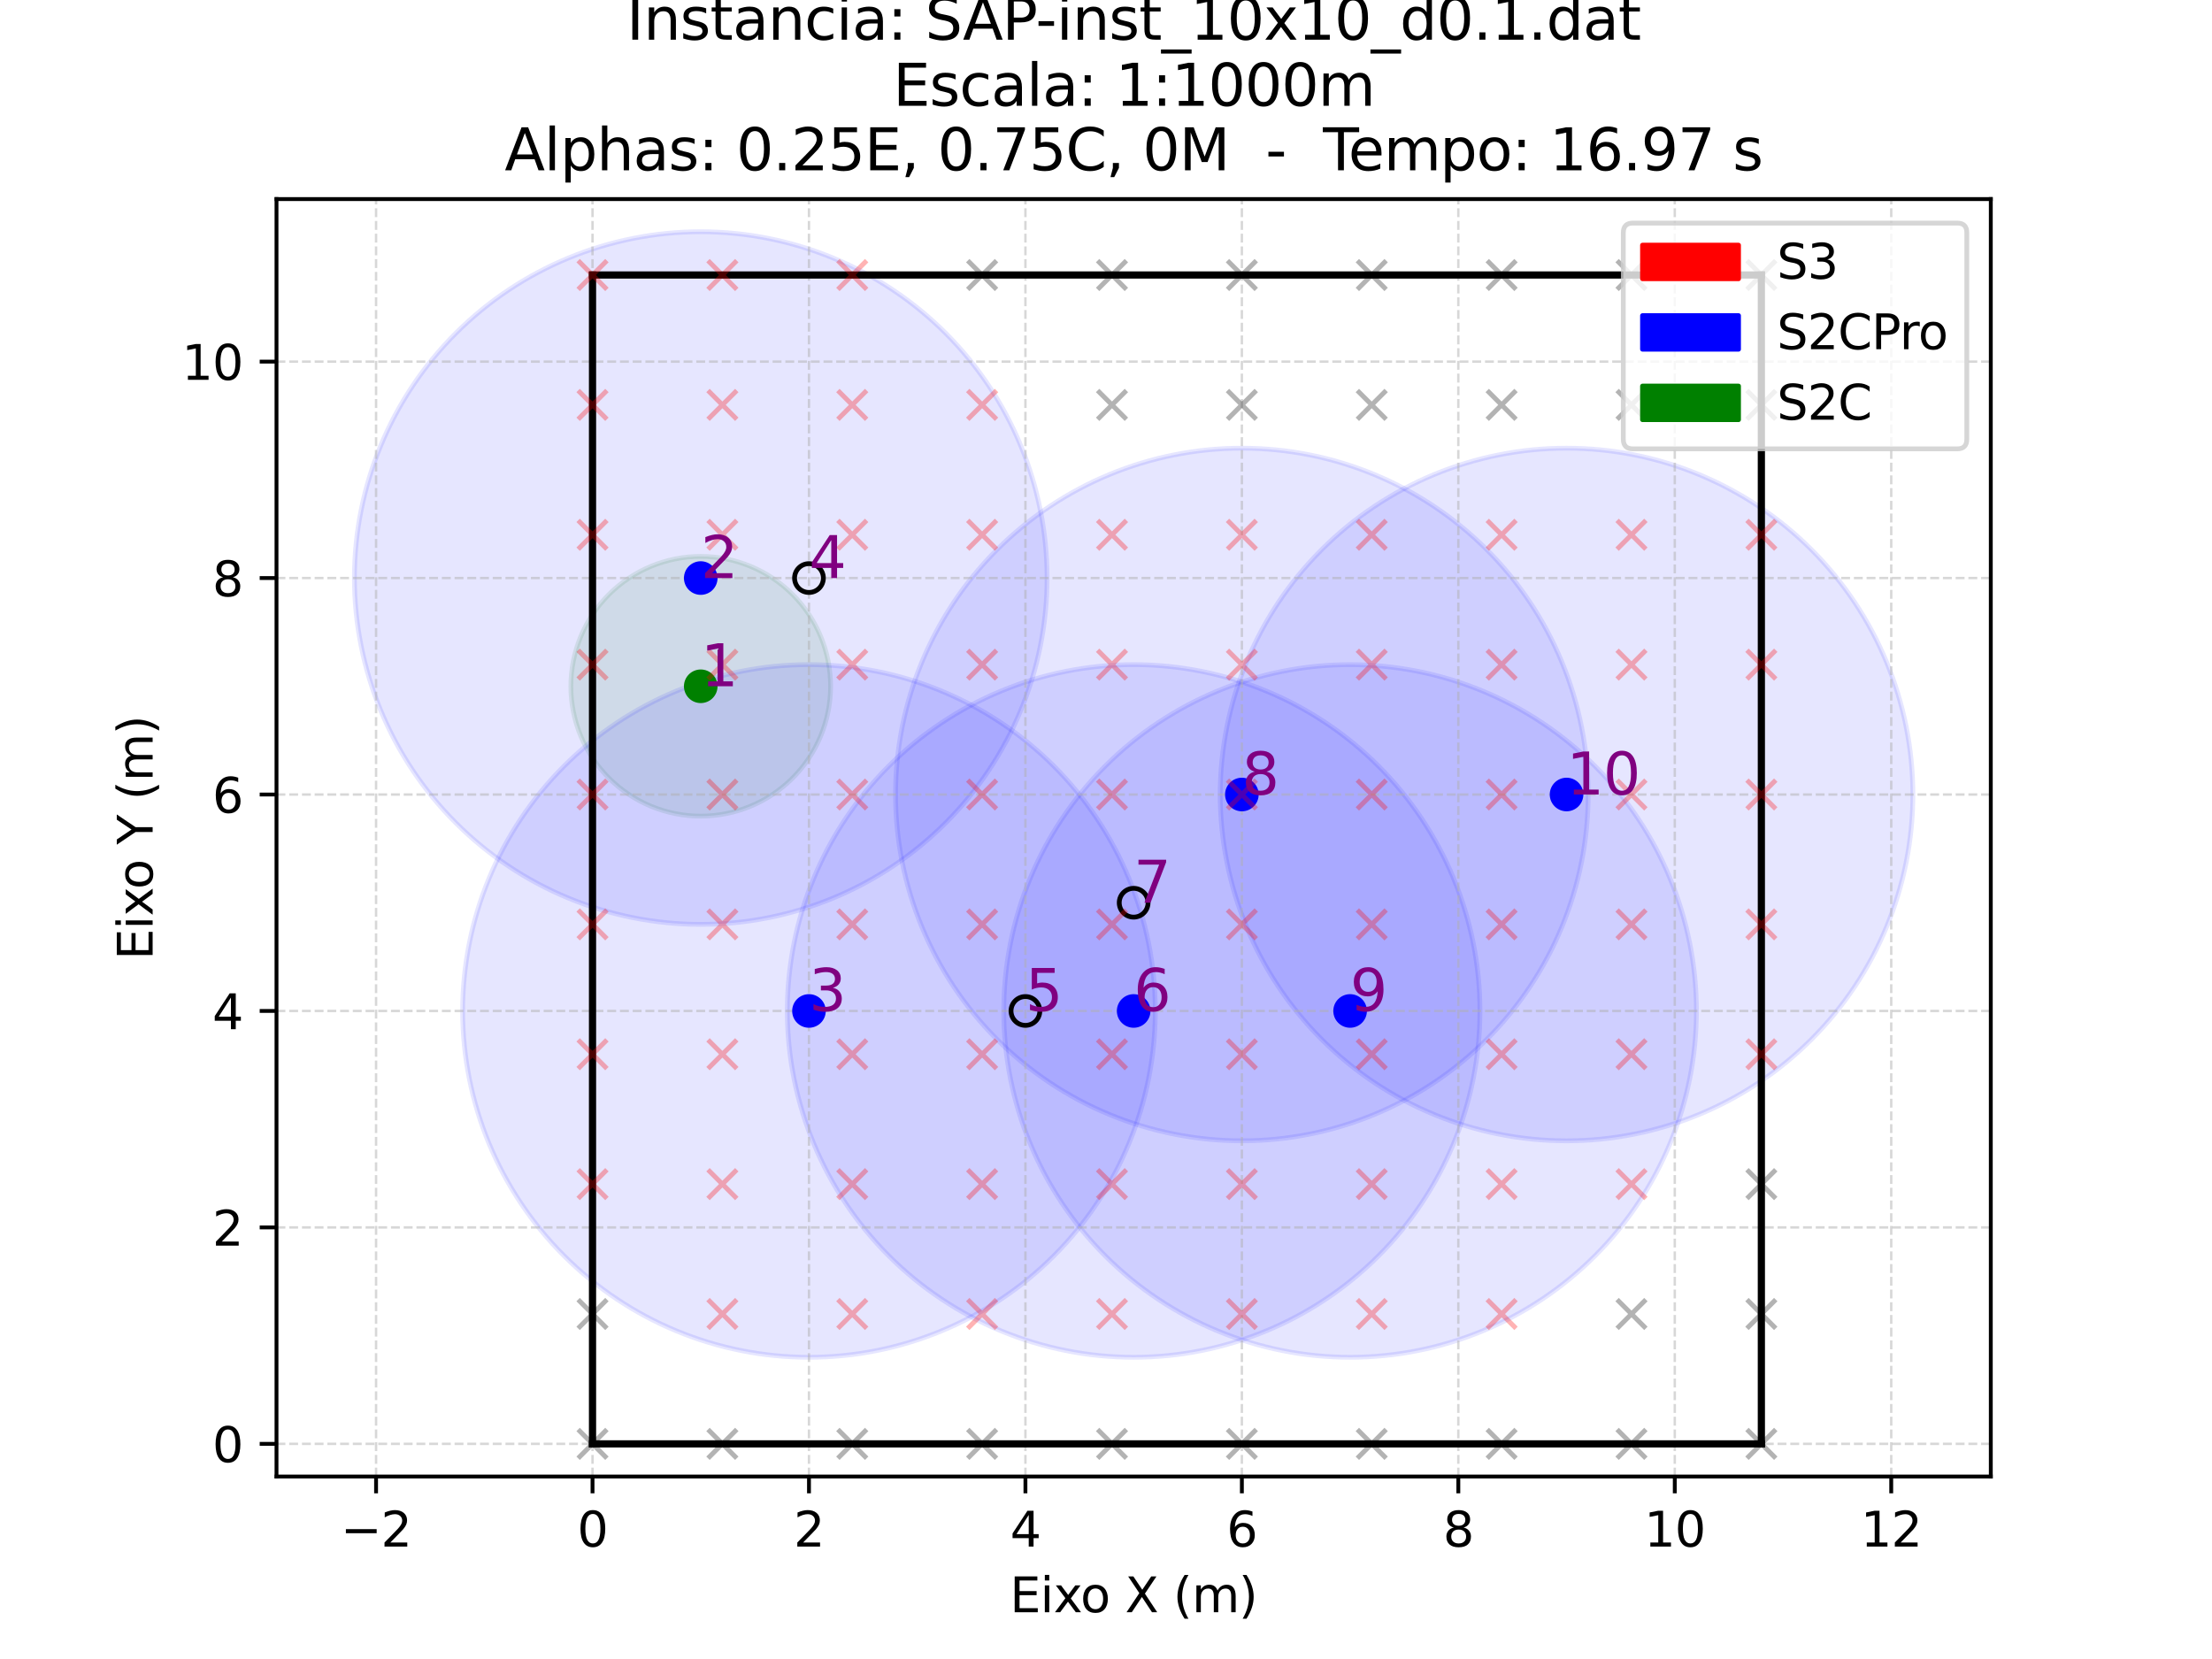 <?xml version="1.0" encoding="utf-8" standalone="no"?>
<!DOCTYPE svg PUBLIC "-//W3C//DTD SVG 1.1//EN"
  "http://www.w3.org/Graphics/SVG/1.1/DTD/svg11.dtd">
<svg xmlns:xlink="http://www.w3.org/1999/xlink" width="460.8pt" height="345.6pt" viewBox="0 0 460.8 345.6" xmlns="http://www.w3.org/2000/svg" version="1.1">
 <defs>
  <style type="text/css">*{stroke-linejoin: round; stroke-linecap: butt}</style>
 </defs>
 <g id="figure_1">
  <g id="patch_1">
   <path d="M 0 345.6 
L 460.8 345.6 
L 460.8 0 
L 0 0 
z
" style="fill: #ffffff"/>
  </g>
  <g id="axes_1">
   <g id="patch_2">
    <path d="M 57.6 307.584 
L 414.72 307.584 
L 414.72 41.472 
L 57.6 41.472 
z
" style="fill: #ffffff"/>
   </g>
   <g id="patch_3">
    <path d="M 145.978 170.019 
C 153.153 170.019 160.035 167.168 165.109 162.095 
C 170.182 157.021 173.033 150.139 173.033 142.964 
C 173.033 135.789 170.182 128.907 165.109 123.834 
C 160.035 118.76 153.153 115.91 145.978 115.91 
C 138.803 115.91 131.921 118.76 126.848 123.834 
C 121.774 128.907 118.924 135.789 118.924 142.964 
C 118.924 150.139 121.774 157.021 126.848 162.095 
C 131.921 167.168 138.803 170.019 145.978 170.019 
z
" clip-path="url(#pc94e1395c8)" style="fill: #008000; opacity: 0.1; stroke: #008000; stroke-linejoin: miter"/>
   </g>
   <g id="patch_4">
    <path d="M 145.978 192.564 
C 165.111 192.564 183.464 184.963 196.993 171.433 
C 210.522 157.904 218.124 139.552 218.124 120.419 
C 218.124 101.286 210.522 82.934 196.993 69.404 
C 183.464 55.875 165.111 48.273 145.978 48.273 
C 126.845 48.273 108.493 55.875 94.964 69.404 
C 81.434 82.934 73.833 101.286 73.833 120.419 
C 73.833 139.552 81.434 157.904 94.964 171.433 
C 108.493 184.963 126.845 192.564 145.978 192.564 
z
" clip-path="url(#pc94e1395c8)" style="fill: #0000ff; opacity: 0.1; stroke: #0000ff; stroke-linejoin: miter"/>
   </g>
   <g id="patch_5">
    <path d="M 168.524 282.746 
C 187.657 282.746 206.009 275.144 219.538 261.615 
C 233.067 248.086 240.669 229.734 240.669 210.601 
C 240.669 191.468 233.067 173.115 219.538 159.586 
C 206.009 146.057 187.657 138.455 168.524 138.455 
C 149.39 138.455 131.038 146.057 117.509 159.586 
C 103.98 173.115 96.378 191.468 96.378 210.601 
C 96.378 229.734 103.98 248.086 117.509 261.615 
C 131.038 275.144 149.39 282.746 168.524 282.746 
z
" clip-path="url(#pc94e1395c8)" style="fill: #0000ff; opacity: 0.1; stroke: #0000ff; stroke-linejoin: miter"/>
   </g>
   <g id="patch_6">
    <path d="M 236.16 282.746 
C 255.293 282.746 273.645 275.144 287.175 261.615 
C 300.704 248.086 308.305 229.734 308.305 210.601 
C 308.305 191.468 300.704 173.115 287.175 159.586 
C 273.645 146.057 255.293 138.455 236.16 138.455 
C 217.027 138.455 198.675 146.057 185.145 159.586 
C 171.616 173.115 164.015 191.468 164.015 210.601 
C 164.015 229.734 171.616 248.086 185.145 261.615 
C 198.675 275.144 217.027 282.746 236.16 282.746 
z
" clip-path="url(#pc94e1395c8)" style="fill: #0000ff; opacity: 0.1; stroke: #0000ff; stroke-linejoin: miter"/>
   </g>
   <g id="patch_7">
    <path d="M 258.705 237.655 
C 277.839 237.655 296.191 230.054 309.72 216.524 
C 323.249 202.995 330.851 184.643 330.851 165.51 
C 330.851 146.377 323.249 128.024 309.72 114.495 
C 296.191 100.966 277.839 93.364 258.705 93.364 
C 239.572 93.364 221.22 100.966 207.691 114.495 
C 194.162 128.024 186.56 146.377 186.56 165.51 
C 186.56 184.643 194.162 202.995 207.691 216.524 
C 221.22 230.054 239.572 237.655 258.705 237.655 
z
" clip-path="url(#pc94e1395c8)" style="fill: #0000ff; opacity: 0.1; stroke: #0000ff; stroke-linejoin: miter"/>
   </g>
   <g id="patch_8">
    <path d="M 281.251 282.746 
C 300.384 282.746 318.736 275.144 332.265 261.615 
C 345.795 248.086 353.396 229.734 353.396 210.601 
C 353.396 191.468 345.795 173.115 332.265 159.586 
C 318.736 146.057 300.384 138.455 281.251 138.455 
C 262.118 138.455 243.766 146.057 230.236 159.586 
C 216.707 173.115 209.105 191.468 209.105 210.601 
C 209.105 229.734 216.707 248.086 230.236 261.615 
C 243.766 275.144 262.118 282.746 281.251 282.746 
z
" clip-path="url(#pc94e1395c8)" style="fill: #0000ff; opacity: 0.1; stroke: #0000ff; stroke-linejoin: miter"/>
   </g>
   <g id="patch_9">
    <path d="M 326.342 237.655 
C 345.475 237.655 363.827 230.054 377.356 216.524 
C 390.886 202.995 398.487 184.643 398.487 165.51 
C 398.487 146.377 390.886 128.024 377.356 114.495 
C 363.827 100.966 345.475 93.364 326.342 93.364 
C 307.209 93.364 288.856 100.966 275.327 114.495 
C 261.798 128.024 254.196 146.377 254.196 165.51 
C 254.196 184.643 261.798 202.995 275.327 216.524 
C 288.856 230.054 307.209 237.655 326.342 237.655 
z
" clip-path="url(#pc94e1395c8)" style="fill: #0000ff; opacity: 0.1; stroke: #0000ff; stroke-linejoin: miter"/>
   </g>
   <g id="matplotlib.axis_1">
    <g id="xtick_1">
     <g id="line2d_1">
      <path d="M 78.342 307.584 
L 78.342 41.472 
" clip-path="url(#pc94e1395c8)" style="fill: none; stroke-dasharray: 1.85,0.8; stroke-dashoffset: 0; stroke: #b0b0b0; stroke-opacity: 0.5; stroke-width: 0.5"/>
     </g>
     <g id="line2d_2">
      <defs>
       <path id="m88757e5c54" d="M 0 0 
L 0 3.5 
" style="stroke: #000000; stroke-width: 0.8"/>
      </defs>
      <g>
       <use xlink:href="#m88757e5c54" x="78.342" y="307.584" style="stroke: #000000; stroke-width: 0.8"/>
      </g>
     </g>
     <g id="text_1">
      <!-- −2 -->
      <g transform="translate(70.971 322.182)scale(0.1 -0.1)">
       <defs>
        <path id="DejaVuSans-2212" d="M 678 2272 
L 4684 2272 
L 4684 1741 
L 678 1741 
L 678 2272 
z
" transform="scale(0.016)"/>
        <path id="DejaVuSans-32" d="M 1228 531 
L 3431 531 
L 3431 0 
L 469 0 
L 469 531 
Q 828 903 1448 1529 
Q 2069 2156 2228 2338 
Q 2531 2678 2651 2914 
Q 2772 3150 2772 3378 
Q 2772 3750 2511 3984 
Q 2250 4219 1831 4219 
Q 1534 4219 1204 4116 
Q 875 4013 500 3803 
L 500 4441 
Q 881 4594 1212 4672 
Q 1544 4750 1819 4750 
Q 2544 4750 2975 4387 
Q 3406 4025 3406 3419 
Q 3406 3131 3298 2873 
Q 3191 2616 2906 2266 
Q 2828 2175 2409 1742 
Q 1991 1309 1228 531 
z
" transform="scale(0.016)"/>
       </defs>
       <use xlink:href="#DejaVuSans-2212"/>
       <use xlink:href="#DejaVuSans-32" x="83.789"/>
      </g>
     </g>
    </g>
    <g id="xtick_2">
     <g id="line2d_3">
      <path d="M 123.433 307.584 
L 123.433 41.472 
" clip-path="url(#pc94e1395c8)" style="fill: none; stroke-dasharray: 1.85,0.8; stroke-dashoffset: 0; stroke: #b0b0b0; stroke-opacity: 0.5; stroke-width: 0.5"/>
     </g>
     <g id="line2d_4">
      <g>
       <use xlink:href="#m88757e5c54" x="123.433" y="307.584" style="stroke: #000000; stroke-width: 0.8"/>
      </g>
     </g>
     <g id="text_2">
      <!-- 0 -->
      <g transform="translate(120.251 322.182)scale(0.1 -0.1)">
       <defs>
        <path id="DejaVuSans-30" d="M 2034 4250 
Q 1547 4250 1301 3770 
Q 1056 3291 1056 2328 
Q 1056 1369 1301 889 
Q 1547 409 2034 409 
Q 2525 409 2770 889 
Q 3016 1369 3016 2328 
Q 3016 3291 2770 3770 
Q 2525 4250 2034 4250 
z
M 2034 4750 
Q 2819 4750 3233 4129 
Q 3647 3509 3647 2328 
Q 3647 1150 3233 529 
Q 2819 -91 2034 -91 
Q 1250 -91 836 529 
Q 422 1150 422 2328 
Q 422 3509 836 4129 
Q 1250 4750 2034 4750 
z
" transform="scale(0.016)"/>
       </defs>
       <use xlink:href="#DejaVuSans-30"/>
      </g>
     </g>
    </g>
    <g id="xtick_3">
     <g id="line2d_5">
      <path d="M 168.524 307.584 
L 168.524 41.472 
" clip-path="url(#pc94e1395c8)" style="fill: none; stroke-dasharray: 1.85,0.8; stroke-dashoffset: 0; stroke: #b0b0b0; stroke-opacity: 0.5; stroke-width: 0.5"/>
     </g>
     <g id="line2d_6">
      <g>
       <use xlink:href="#m88757e5c54" x="168.524" y="307.584" style="stroke: #000000; stroke-width: 0.8"/>
      </g>
     </g>
     <g id="text_3">
      <!-- 2 -->
      <g transform="translate(165.342 322.182)scale(0.1 -0.1)">
       <use xlink:href="#DejaVuSans-32"/>
      </g>
     </g>
    </g>
    <g id="xtick_4">
     <g id="line2d_7">
      <path d="M 213.615 307.584 
L 213.615 41.472 
" clip-path="url(#pc94e1395c8)" style="fill: none; stroke-dasharray: 1.85,0.8; stroke-dashoffset: 0; stroke: #b0b0b0; stroke-opacity: 0.5; stroke-width: 0.5"/>
     </g>
     <g id="line2d_8">
      <g>
       <use xlink:href="#m88757e5c54" x="213.615" y="307.584" style="stroke: #000000; stroke-width: 0.8"/>
      </g>
     </g>
     <g id="text_4">
      <!-- 4 -->
      <g transform="translate(210.433 322.182)scale(0.1 -0.1)">
       <defs>
        <path id="DejaVuSans-34" d="M 2419 4116 
L 825 1625 
L 2419 1625 
L 2419 4116 
z
M 2253 4666 
L 3047 4666 
L 3047 1625 
L 3713 1625 
L 3713 1100 
L 3047 1100 
L 3047 0 
L 2419 0 
L 2419 1100 
L 313 1100 
L 313 1709 
L 2253 4666 
z
" transform="scale(0.016)"/>
       </defs>
       <use xlink:href="#DejaVuSans-34"/>
      </g>
     </g>
    </g>
    <g id="xtick_5">
     <g id="line2d_9">
      <path d="M 258.705 307.584 
L 258.705 41.472 
" clip-path="url(#pc94e1395c8)" style="fill: none; stroke-dasharray: 1.85,0.8; stroke-dashoffset: 0; stroke: #b0b0b0; stroke-opacity: 0.5; stroke-width: 0.5"/>
     </g>
     <g id="line2d_10">
      <g>
       <use xlink:href="#m88757e5c54" x="258.705" y="307.584" style="stroke: #000000; stroke-width: 0.8"/>
      </g>
     </g>
     <g id="text_5">
      <!-- 6 -->
      <g transform="translate(255.524 322.182)scale(0.1 -0.1)">
       <defs>
        <path id="DejaVuSans-36" d="M 2113 2584 
Q 1688 2584 1439 2293 
Q 1191 2003 1191 1497 
Q 1191 994 1439 701 
Q 1688 409 2113 409 
Q 2538 409 2786 701 
Q 3034 994 3034 1497 
Q 3034 2003 2786 2293 
Q 2538 2584 2113 2584 
z
M 3366 4563 
L 3366 3988 
Q 3128 4100 2886 4159 
Q 2644 4219 2406 4219 
Q 1781 4219 1451 3797 
Q 1122 3375 1075 2522 
Q 1259 2794 1537 2939 
Q 1816 3084 2150 3084 
Q 2853 3084 3261 2657 
Q 3669 2231 3669 1497 
Q 3669 778 3244 343 
Q 2819 -91 2113 -91 
Q 1303 -91 875 529 
Q 447 1150 447 2328 
Q 447 3434 972 4092 
Q 1497 4750 2381 4750 
Q 2619 4750 2861 4703 
Q 3103 4656 3366 4563 
z
" transform="scale(0.016)"/>
       </defs>
       <use xlink:href="#DejaVuSans-36"/>
      </g>
     </g>
    </g>
    <g id="xtick_6">
     <g id="line2d_11">
      <path d="M 303.796 307.584 
L 303.796 41.472 
" clip-path="url(#pc94e1395c8)" style="fill: none; stroke-dasharray: 1.85,0.8; stroke-dashoffset: 0; stroke: #b0b0b0; stroke-opacity: 0.5; stroke-width: 0.5"/>
     </g>
     <g id="line2d_12">
      <g>
       <use xlink:href="#m88757e5c54" x="303.796" y="307.584" style="stroke: #000000; stroke-width: 0.8"/>
      </g>
     </g>
     <g id="text_6">
      <!-- 8 -->
      <g transform="translate(300.615 322.182)scale(0.1 -0.1)">
       <defs>
        <path id="DejaVuSans-38" d="M 2034 2216 
Q 1584 2216 1326 1975 
Q 1069 1734 1069 1313 
Q 1069 891 1326 650 
Q 1584 409 2034 409 
Q 2484 409 2743 651 
Q 3003 894 3003 1313 
Q 3003 1734 2745 1975 
Q 2488 2216 2034 2216 
z
M 1403 2484 
Q 997 2584 770 2862 
Q 544 3141 544 3541 
Q 544 4100 942 4425 
Q 1341 4750 2034 4750 
Q 2731 4750 3128 4425 
Q 3525 4100 3525 3541 
Q 3525 3141 3298 2862 
Q 3072 2584 2669 2484 
Q 3125 2378 3379 2068 
Q 3634 1759 3634 1313 
Q 3634 634 3220 271 
Q 2806 -91 2034 -91 
Q 1263 -91 848 271 
Q 434 634 434 1313 
Q 434 1759 690 2068 
Q 947 2378 1403 2484 
z
M 1172 3481 
Q 1172 3119 1398 2916 
Q 1625 2713 2034 2713 
Q 2441 2713 2670 2916 
Q 2900 3119 2900 3481 
Q 2900 3844 2670 4047 
Q 2441 4250 2034 4250 
Q 1625 4250 1398 4047 
Q 1172 3844 1172 3481 
z
" transform="scale(0.016)"/>
       </defs>
       <use xlink:href="#DejaVuSans-38"/>
      </g>
     </g>
    </g>
    <g id="xtick_7">
     <g id="line2d_13">
      <path d="M 348.887 307.584 
L 348.887 41.472 
" clip-path="url(#pc94e1395c8)" style="fill: none; stroke-dasharray: 1.85,0.8; stroke-dashoffset: 0; stroke: #b0b0b0; stroke-opacity: 0.5; stroke-width: 0.5"/>
     </g>
     <g id="line2d_14">
      <g>
       <use xlink:href="#m88757e5c54" x="348.887" y="307.584" style="stroke: #000000; stroke-width: 0.8"/>
      </g>
     </g>
     <g id="text_7">
      <!-- 10 -->
      <g transform="translate(342.525 322.182)scale(0.1 -0.1)">
       <defs>
        <path id="DejaVuSans-31" d="M 794 531 
L 1825 531 
L 1825 4091 
L 703 3866 
L 703 4441 
L 1819 4666 
L 2450 4666 
L 2450 531 
L 3481 531 
L 3481 0 
L 794 0 
L 794 531 
z
" transform="scale(0.016)"/>
       </defs>
       <use xlink:href="#DejaVuSans-31"/>
       <use xlink:href="#DejaVuSans-30" x="63.623"/>
      </g>
     </g>
    </g>
    <g id="xtick_8">
     <g id="line2d_15">
      <path d="M 393.978 307.584 
L 393.978 41.472 
" clip-path="url(#pc94e1395c8)" style="fill: none; stroke-dasharray: 1.85,0.8; stroke-dashoffset: 0; stroke: #b0b0b0; stroke-opacity: 0.5; stroke-width: 0.5"/>
     </g>
     <g id="line2d_16">
      <g>
       <use xlink:href="#m88757e5c54" x="393.978" y="307.584" style="stroke: #000000; stroke-width: 0.8"/>
      </g>
     </g>
     <g id="text_8">
      <!-- 12 -->
      <g transform="translate(387.616 322.182)scale(0.1 -0.1)">
       <use xlink:href="#DejaVuSans-31"/>
       <use xlink:href="#DejaVuSans-32" x="63.623"/>
      </g>
     </g>
    </g>
    <g id="text_9">
     <!-- Eixo X (m) -->
     <g transform="translate(210.374 335.861)scale(0.1 -0.1)">
      <defs>
       <path id="DejaVuSans-45" d="M 628 4666 
L 3578 4666 
L 3578 4134 
L 1259 4134 
L 1259 2753 
L 3481 2753 
L 3481 2222 
L 1259 2222 
L 1259 531 
L 3634 531 
L 3634 0 
L 628 0 
L 628 4666 
z
" transform="scale(0.016)"/>
       <path id="DejaVuSans-69" d="M 603 3500 
L 1178 3500 
L 1178 0 
L 603 0 
L 603 3500 
z
M 603 4863 
L 1178 4863 
L 1178 4134 
L 603 4134 
L 603 4863 
z
" transform="scale(0.016)"/>
       <path id="DejaVuSans-78" d="M 3513 3500 
L 2247 1797 
L 3578 0 
L 2900 0 
L 1881 1375 
L 863 0 
L 184 0 
L 1544 1831 
L 300 3500 
L 978 3500 
L 1906 2253 
L 2834 3500 
L 3513 3500 
z
" transform="scale(0.016)"/>
       <path id="DejaVuSans-6f" d="M 1959 3097 
Q 1497 3097 1228 2736 
Q 959 2375 959 1747 
Q 959 1119 1226 758 
Q 1494 397 1959 397 
Q 2419 397 2687 759 
Q 2956 1122 2956 1747 
Q 2956 2369 2687 2733 
Q 2419 3097 1959 3097 
z
M 1959 3584 
Q 2709 3584 3137 3096 
Q 3566 2609 3566 1747 
Q 3566 888 3137 398 
Q 2709 -91 1959 -91 
Q 1206 -91 779 398 
Q 353 888 353 1747 
Q 353 2609 779 3096 
Q 1206 3584 1959 3584 
z
" transform="scale(0.016)"/>
       <path id="DejaVuSans-20" transform="scale(0.016)"/>
       <path id="DejaVuSans-58" d="M 403 4666 
L 1081 4666 
L 2241 2931 
L 3406 4666 
L 4084 4666 
L 2584 2425 
L 4184 0 
L 3506 0 
L 2194 1984 
L 872 0 
L 191 0 
L 1856 2491 
L 403 4666 
z
" transform="scale(0.016)"/>
       <path id="DejaVuSans-28" d="M 1984 4856 
Q 1566 4138 1362 3434 
Q 1159 2731 1159 2009 
Q 1159 1288 1364 580 
Q 1569 -128 1984 -844 
L 1484 -844 
Q 1016 -109 783 600 
Q 550 1309 550 2009 
Q 550 2706 781 3412 
Q 1013 4119 1484 4856 
L 1984 4856 
z
" transform="scale(0.016)"/>
       <path id="DejaVuSans-6d" d="M 3328 2828 
Q 3544 3216 3844 3400 
Q 4144 3584 4550 3584 
Q 5097 3584 5394 3201 
Q 5691 2819 5691 2113 
L 5691 0 
L 5113 0 
L 5113 2094 
Q 5113 2597 4934 2840 
Q 4756 3084 4391 3084 
Q 3944 3084 3684 2787 
Q 3425 2491 3425 1978 
L 3425 0 
L 2847 0 
L 2847 2094 
Q 2847 2600 2669 2842 
Q 2491 3084 2119 3084 
Q 1678 3084 1418 2786 
Q 1159 2488 1159 1978 
L 1159 0 
L 581 0 
L 581 3500 
L 1159 3500 
L 1159 2956 
Q 1356 3278 1631 3431 
Q 1906 3584 2284 3584 
Q 2666 3584 2933 3390 
Q 3200 3197 3328 2828 
z
" transform="scale(0.016)"/>
       <path id="DejaVuSans-29" d="M 513 4856 
L 1013 4856 
Q 1481 4119 1714 3412 
Q 1947 2706 1947 2009 
Q 1947 1309 1714 600 
Q 1481 -109 1013 -844 
L 513 -844 
Q 928 -128 1133 580 
Q 1338 1288 1338 2009 
Q 1338 2731 1133 3434 
Q 928 4138 513 4856 
z
" transform="scale(0.016)"/>
      </defs>
      <use xlink:href="#DejaVuSans-45"/>
      <use xlink:href="#DejaVuSans-69" x="63.184"/>
      <use xlink:href="#DejaVuSans-78" x="90.967"/>
      <use xlink:href="#DejaVuSans-6f" x="147.021"/>
      <use xlink:href="#DejaVuSans-20" x="208.203"/>
      <use xlink:href="#DejaVuSans-58" x="239.99"/>
      <use xlink:href="#DejaVuSans-20" x="308.496"/>
      <use xlink:href="#DejaVuSans-28" x="340.283"/>
      <use xlink:href="#DejaVuSans-6d" x="379.297"/>
      <use xlink:href="#DejaVuSans-29" x="476.709"/>
     </g>
    </g>
   </g>
   <g id="matplotlib.axis_2">
    <g id="ytick_1">
     <g id="line2d_17">
      <path d="M 57.6 300.783 
L 414.72 300.783 
" clip-path="url(#pc94e1395c8)" style="fill: none; stroke-dasharray: 1.85,0.8; stroke-dashoffset: 0; stroke: #b0b0b0; stroke-opacity: 0.5; stroke-width: 0.5"/>
     </g>
     <g id="line2d_18">
      <defs>
       <path id="m9df4f27678" d="M 0 0 
L -3.5 0 
" style="stroke: #000000; stroke-width: 0.8"/>
      </defs>
      <g>
       <use xlink:href="#m9df4f27678" x="57.6" y="300.783" style="stroke: #000000; stroke-width: 0.8"/>
      </g>
     </g>
     <g id="text_10">
      <!-- 0 -->
      <g transform="translate(44.237 304.582)scale(0.1 -0.1)">
       <use xlink:href="#DejaVuSans-30"/>
      </g>
     </g>
    </g>
    <g id="ytick_2">
     <g id="line2d_19">
      <path d="M 57.6 255.692 
L 414.72 255.692 
" clip-path="url(#pc94e1395c8)" style="fill: none; stroke-dasharray: 1.85,0.8; stroke-dashoffset: 0; stroke: #b0b0b0; stroke-opacity: 0.5; stroke-width: 0.5"/>
     </g>
     <g id="line2d_20">
      <g>
       <use xlink:href="#m9df4f27678" x="57.6" y="255.692" style="stroke: #000000; stroke-width: 0.8"/>
      </g>
     </g>
     <g id="text_11">
      <!-- 2 -->
      <g transform="translate(44.237 259.491)scale(0.1 -0.1)">
       <use xlink:href="#DejaVuSans-32"/>
      </g>
     </g>
    </g>
    <g id="ytick_3">
     <g id="line2d_21">
      <path d="M 57.6 210.601 
L 414.72 210.601 
" clip-path="url(#pc94e1395c8)" style="fill: none; stroke-dasharray: 1.85,0.8; stroke-dashoffset: 0; stroke: #b0b0b0; stroke-opacity: 0.5; stroke-width: 0.5"/>
     </g>
     <g id="line2d_22">
      <g>
       <use xlink:href="#m9df4f27678" x="57.6" y="210.601" style="stroke: #000000; stroke-width: 0.8"/>
      </g>
     </g>
     <g id="text_12">
      <!-- 4 -->
      <g transform="translate(44.237 214.4)scale(0.1 -0.1)">
       <use xlink:href="#DejaVuSans-34"/>
      </g>
     </g>
    </g>
    <g id="ytick_4">
     <g id="line2d_23">
      <path d="M 57.6 165.51 
L 414.72 165.51 
" clip-path="url(#pc94e1395c8)" style="fill: none; stroke-dasharray: 1.85,0.8; stroke-dashoffset: 0; stroke: #b0b0b0; stroke-opacity: 0.5; stroke-width: 0.5"/>
     </g>
     <g id="line2d_24">
      <g>
       <use xlink:href="#m9df4f27678" x="57.6" y="165.51" style="stroke: #000000; stroke-width: 0.8"/>
      </g>
     </g>
     <g id="text_13">
      <!-- 6 -->
      <g transform="translate(44.237 169.309)scale(0.1 -0.1)">
       <use xlink:href="#DejaVuSans-36"/>
      </g>
     </g>
    </g>
    <g id="ytick_5">
     <g id="line2d_25">
      <path d="M 57.6 120.419 
L 414.72 120.419 
" clip-path="url(#pc94e1395c8)" style="fill: none; stroke-dasharray: 1.85,0.8; stroke-dashoffset: 0; stroke: #b0b0b0; stroke-opacity: 0.5; stroke-width: 0.5"/>
     </g>
     <g id="line2d_26">
      <g>
       <use xlink:href="#m9df4f27678" x="57.6" y="120.419" style="stroke: #000000; stroke-width: 0.8"/>
      </g>
     </g>
     <g id="text_14">
      <!-- 8 -->
      <g transform="translate(44.237 124.218)scale(0.1 -0.1)">
       <use xlink:href="#DejaVuSans-38"/>
      </g>
     </g>
    </g>
    <g id="ytick_6">
     <g id="line2d_27">
      <path d="M 57.6 75.328 
L 414.72 75.328 
" clip-path="url(#pc94e1395c8)" style="fill: none; stroke-dasharray: 1.85,0.8; stroke-dashoffset: 0; stroke: #b0b0b0; stroke-opacity: 0.5; stroke-width: 0.5"/>
     </g>
     <g id="line2d_28">
      <g>
       <use xlink:href="#m9df4f27678" x="57.6" y="75.328" style="stroke: #000000; stroke-width: 0.8"/>
      </g>
     </g>
     <g id="text_15">
      <!-- 10 -->
      <g transform="translate(37.875 79.127)scale(0.1 -0.1)">
       <use xlink:href="#DejaVuSans-31"/>
       <use xlink:href="#DejaVuSans-30" x="63.623"/>
      </g>
     </g>
    </g>
    <g id="text_16">
     <!-- Eixo Y (m) -->
     <g transform="translate(31.795 199.943)rotate(-90)scale(0.1 -0.1)">
      <defs>
       <path id="DejaVuSans-59" d="M -13 4666 
L 666 4666 
L 1959 2747 
L 3244 4666 
L 3922 4666 
L 2272 2222 
L 2272 0 
L 1638 0 
L 1638 2222 
L -13 4666 
z
" transform="scale(0.016)"/>
      </defs>
      <use xlink:href="#DejaVuSans-45"/>
      <use xlink:href="#DejaVuSans-69" x="63.184"/>
      <use xlink:href="#DejaVuSans-78" x="90.967"/>
      <use xlink:href="#DejaVuSans-6f" x="147.021"/>
      <use xlink:href="#DejaVuSans-20" x="208.203"/>
      <use xlink:href="#DejaVuSans-59" x="239.99"/>
      <use xlink:href="#DejaVuSans-20" x="301.074"/>
      <use xlink:href="#DejaVuSans-28" x="332.861"/>
      <use xlink:href="#DejaVuSans-6d" x="371.875"/>
      <use xlink:href="#DejaVuSans-29" x="469.287"/>
     </g>
    </g>
   </g>
   <g id="line2d_29">
    <defs>
     <path id="m4b95ff3741" d="M 0 3 
C 0.796 3 1.559 2.684 2.121 2.121 
C 2.684 1.559 3 0.796 3 0 
C 3 -0.796 2.684 -1.559 2.121 -2.121 
C 1.559 -2.684 0.796 -3 0 -3 
C -0.796 -3 -1.559 -2.684 -2.121 -2.121 
C -2.684 -1.559 -3 -0.796 -3 0 
C -3 0.796 -2.684 1.559 -2.121 2.121 
C -1.559 2.684 -0.796 3 0 3 
z
" style="stroke: #008000"/>
    </defs>
    <g clip-path="url(#pc94e1395c8)">
     <use xlink:href="#m4b95ff3741" x="145.978" y="142.964" style="fill: #008000; stroke: #008000"/>
    </g>
   </g>
   <g id="line2d_30">
    <defs>
     <path id="m69c1a2e74a" d="M 0 3 
C 0.796 3 1.559 2.684 2.121 2.121 
C 2.684 1.559 3 0.796 3 0 
C 3 -0.796 2.684 -1.559 2.121 -2.121 
C 1.559 -2.684 0.796 -3 0 -3 
C -0.796 -3 -1.559 -2.684 -2.121 -2.121 
C -2.684 -1.559 -3 -0.796 -3 0 
C -3 0.796 -2.684 1.559 -2.121 2.121 
C -1.559 2.684 -0.796 3 0 3 
z
" style="stroke: #0000ff"/>
    </defs>
    <g clip-path="url(#pc94e1395c8)">
     <use xlink:href="#m69c1a2e74a" x="145.978" y="120.419" style="fill: #0000ff; stroke: #0000ff"/>
    </g>
   </g>
   <g id="line2d_31">
    <g clip-path="url(#pc94e1395c8)">
     <use xlink:href="#m69c1a2e74a" x="168.524" y="210.601" style="fill: #0000ff; stroke: #0000ff"/>
    </g>
   </g>
   <g id="line2d_32">
    <defs>
     <path id="mffc22b7f0c" d="M 0 3 
C 0.796 3 1.559 2.684 2.121 2.121 
C 2.684 1.559 3 0.796 3 0 
C 3 -0.796 2.684 -1.559 2.121 -2.121 
C 1.559 -2.684 0.796 -3 0 -3 
C -0.796 -3 -1.559 -2.684 -2.121 -2.121 
C -2.684 -1.559 -3 -0.796 -3 0 
C -3 0.796 -2.684 1.559 -2.121 2.121 
C -1.559 2.684 -0.796 3 0 3 
z
" style="stroke: #000000"/>
    </defs>
    <g clip-path="url(#pc94e1395c8)">
     <use xlink:href="#mffc22b7f0c" x="168.524" y="120.419" style="fill-opacity: 0; stroke: #000000"/>
    </g>
   </g>
   <g id="line2d_33">
    <g clip-path="url(#pc94e1395c8)">
     <use xlink:href="#mffc22b7f0c" x="213.615" y="210.601" style="fill-opacity: 0; stroke: #000000"/>
    </g>
   </g>
   <g id="line2d_34">
    <g clip-path="url(#pc94e1395c8)">
     <use xlink:href="#m69c1a2e74a" x="236.16" y="210.601" style="fill: #0000ff; stroke: #0000ff"/>
    </g>
   </g>
   <g id="line2d_35">
    <g clip-path="url(#pc94e1395c8)">
     <use xlink:href="#mffc22b7f0c" x="236.16" y="188.055" style="fill-opacity: 0; stroke: #000000"/>
    </g>
   </g>
   <g id="line2d_36">
    <g clip-path="url(#pc94e1395c8)">
     <use xlink:href="#m69c1a2e74a" x="258.705" y="165.51" style="fill: #0000ff; stroke: #0000ff"/>
    </g>
   </g>
   <g id="line2d_37">
    <g clip-path="url(#pc94e1395c8)">
     <use xlink:href="#m69c1a2e74a" x="281.251" y="210.601" style="fill: #0000ff; stroke: #0000ff"/>
    </g>
   </g>
   <g id="line2d_38">
    <g clip-path="url(#pc94e1395c8)">
     <use xlink:href="#m69c1a2e74a" x="326.342" y="165.51" style="fill: #0000ff; stroke: #0000ff"/>
    </g>
   </g>
   <g id="line2d_39">
    <path d="M 123.433 300.783 
L 366.924 300.783 
" clip-path="url(#pc94e1395c8)" style="fill: none; stroke: #000000; stroke-width: 1.5; stroke-linecap: square"/>
   </g>
   <g id="line2d_40">
    <path d="M 366.924 300.783 
L 366.924 57.292 
" clip-path="url(#pc94e1395c8)" style="fill: none; stroke: #000000; stroke-width: 1.5; stroke-linecap: square"/>
   </g>
   <g id="line2d_41">
    <path d="M 123.433 300.783 
L 123.433 57.292 
" clip-path="url(#pc94e1395c8)" style="fill: none; stroke: #000000; stroke-width: 1.5; stroke-linecap: square"/>
   </g>
   <g id="line2d_42">
    <path d="M 123.433 57.292 
L 366.924 57.292 
" clip-path="url(#pc94e1395c8)" style="fill: none; stroke: #000000; stroke-width: 1.5; stroke-linecap: square"/>
   </g>
   <g id="line2d_43">
    <path d="M 123.433 300.783 
" clip-path="url(#pc94e1395c8)" style="fill: none; stroke: #000000; stroke-opacity: 0.3; stroke-width: 1.5; stroke-linecap: square"/>
    <defs>
     <path id="m2934758b3d" d="M -3 3 
L 3 -3 
M -3 -3 
L 3 3 
" style="stroke: #000000; stroke-opacity: 0.3"/>
    </defs>
    <g clip-path="url(#pc94e1395c8)">
     <use xlink:href="#m2934758b3d" x="123.433" y="300.783" style="fill-opacity: 0.3; stroke: #000000; stroke-opacity: 0.3"/>
    </g>
   </g>
   <g id="line2d_44">
    <path d="M 123.433 273.728 
" clip-path="url(#pc94e1395c8)" style="fill: none; stroke: #000000; stroke-opacity: 0.3; stroke-width: 1.5; stroke-linecap: square"/>
    <g clip-path="url(#pc94e1395c8)">
     <use xlink:href="#m2934758b3d" x="123.433" y="273.728" style="fill-opacity: 0.3; stroke: #000000; stroke-opacity: 0.3"/>
    </g>
   </g>
   <g id="line2d_45">
    <path d="M 123.433 246.673 
" clip-path="url(#pc94e1395c8)" style="fill: none; stroke: #ff0000; stroke-opacity: 0.3; stroke-width: 1.5; stroke-linecap: square"/>
    <defs>
     <path id="mcbe48b5311" d="M -3 3 
L 3 -3 
M -3 -3 
L 3 3 
" style="stroke: #ff0000; stroke-opacity: 0.3"/>
    </defs>
    <g clip-path="url(#pc94e1395c8)">
     <use xlink:href="#mcbe48b5311" x="123.433" y="246.673" style="fill: #ff0000; fill-opacity: 0.3; stroke: #ff0000; stroke-opacity: 0.3"/>
    </g>
   </g>
   <g id="line2d_46">
    <path d="M 123.433 219.619 
" clip-path="url(#pc94e1395c8)" style="fill: none; stroke: #ff0000; stroke-opacity: 0.3; stroke-width: 1.5; stroke-linecap: square"/>
    <g clip-path="url(#pc94e1395c8)">
     <use xlink:href="#mcbe48b5311" x="123.433" y="219.619" style="fill: #ff0000; fill-opacity: 0.3; stroke: #ff0000; stroke-opacity: 0.3"/>
    </g>
   </g>
   <g id="line2d_47">
    <path d="M 123.433 192.564 
" clip-path="url(#pc94e1395c8)" style="fill: none; stroke: #ff0000; stroke-opacity: 0.3; stroke-width: 1.5; stroke-linecap: square"/>
    <g clip-path="url(#pc94e1395c8)">
     <use xlink:href="#mcbe48b5311" x="123.433" y="192.564" style="fill: #ff0000; fill-opacity: 0.3; stroke: #ff0000; stroke-opacity: 0.3"/>
    </g>
   </g>
   <g id="line2d_48">
    <path d="M 123.433 165.51 
" clip-path="url(#pc94e1395c8)" style="fill: none; stroke: #ff0000; stroke-opacity: 0.3; stroke-width: 1.5; stroke-linecap: square"/>
    <g clip-path="url(#pc94e1395c8)">
     <use xlink:href="#mcbe48b5311" x="123.433" y="165.51" style="fill: #ff0000; fill-opacity: 0.3; stroke: #ff0000; stroke-opacity: 0.3"/>
    </g>
   </g>
   <g id="line2d_49">
    <path d="M 123.433 138.455 
" clip-path="url(#pc94e1395c8)" style="fill: none; stroke: #ff0000; stroke-opacity: 0.3; stroke-width: 1.5; stroke-linecap: square"/>
    <g clip-path="url(#pc94e1395c8)">
     <use xlink:href="#mcbe48b5311" x="123.433" y="138.455" style="fill: #ff0000; fill-opacity: 0.3; stroke: #ff0000; stroke-opacity: 0.3"/>
    </g>
   </g>
   <g id="line2d_50">
    <path d="M 123.433 111.401 
" clip-path="url(#pc94e1395c8)" style="fill: none; stroke: #ff0000; stroke-opacity: 0.3; stroke-width: 1.5; stroke-linecap: square"/>
    <g clip-path="url(#pc94e1395c8)">
     <use xlink:href="#mcbe48b5311" x="123.433" y="111.401" style="fill: #ff0000; fill-opacity: 0.3; stroke: #ff0000; stroke-opacity: 0.3"/>
    </g>
   </g>
   <g id="line2d_51">
    <path d="M 123.433 84.346 
" clip-path="url(#pc94e1395c8)" style="fill: none; stroke: #ff0000; stroke-opacity: 0.3; stroke-width: 1.5; stroke-linecap: square"/>
    <g clip-path="url(#pc94e1395c8)">
     <use xlink:href="#mcbe48b5311" x="123.433" y="84.346" style="fill: #ff0000; fill-opacity: 0.3; stroke: #ff0000; stroke-opacity: 0.3"/>
    </g>
   </g>
   <g id="line2d_52">
    <path d="M 123.433 57.292 
" clip-path="url(#pc94e1395c8)" style="fill: none; stroke: #ff0000; stroke-opacity: 0.3; stroke-width: 1.5; stroke-linecap: square"/>
    <g clip-path="url(#pc94e1395c8)">
     <use xlink:href="#mcbe48b5311" x="123.433" y="57.292" style="fill: #ff0000; fill-opacity: 0.3; stroke: #ff0000; stroke-opacity: 0.3"/>
    </g>
   </g>
   <g id="line2d_53">
    <path d="M 150.487 300.783 
" clip-path="url(#pc94e1395c8)" style="fill: none; stroke: #000000; stroke-opacity: 0.3; stroke-width: 1.5; stroke-linecap: square"/>
    <g clip-path="url(#pc94e1395c8)">
     <use xlink:href="#m2934758b3d" x="150.487" y="300.783" style="fill-opacity: 0.3; stroke: #000000; stroke-opacity: 0.3"/>
    </g>
   </g>
   <g id="line2d_54">
    <path d="M 150.487 273.728 
" clip-path="url(#pc94e1395c8)" style="fill: none; stroke: #ff0000; stroke-opacity: 0.3; stroke-width: 1.5; stroke-linecap: square"/>
    <g clip-path="url(#pc94e1395c8)">
     <use xlink:href="#mcbe48b5311" x="150.487" y="273.728" style="fill: #ff0000; fill-opacity: 0.3; stroke: #ff0000; stroke-opacity: 0.3"/>
    </g>
   </g>
   <g id="line2d_55">
    <path d="M 150.487 246.673 
" clip-path="url(#pc94e1395c8)" style="fill: none; stroke: #ff0000; stroke-opacity: 0.3; stroke-width: 1.5; stroke-linecap: square"/>
    <g clip-path="url(#pc94e1395c8)">
     <use xlink:href="#mcbe48b5311" x="150.487" y="246.673" style="fill: #ff0000; fill-opacity: 0.3; stroke: #ff0000; stroke-opacity: 0.3"/>
    </g>
   </g>
   <g id="line2d_56">
    <path d="M 150.487 219.619 
" clip-path="url(#pc94e1395c8)" style="fill: none; stroke: #ff0000; stroke-opacity: 0.3; stroke-width: 1.5; stroke-linecap: square"/>
    <g clip-path="url(#pc94e1395c8)">
     <use xlink:href="#mcbe48b5311" x="150.487" y="219.619" style="fill: #ff0000; fill-opacity: 0.3; stroke: #ff0000; stroke-opacity: 0.3"/>
    </g>
   </g>
   <g id="line2d_57">
    <path d="M 150.487 192.564 
" clip-path="url(#pc94e1395c8)" style="fill: none; stroke: #ff0000; stroke-opacity: 0.3; stroke-width: 1.5; stroke-linecap: square"/>
    <g clip-path="url(#pc94e1395c8)">
     <use xlink:href="#mcbe48b5311" x="150.487" y="192.564" style="fill: #ff0000; fill-opacity: 0.3; stroke: #ff0000; stroke-opacity: 0.3"/>
    </g>
   </g>
   <g id="line2d_58">
    <path d="M 150.487 165.51 
" clip-path="url(#pc94e1395c8)" style="fill: none; stroke: #ff0000; stroke-opacity: 0.3; stroke-width: 1.5; stroke-linecap: square"/>
    <g clip-path="url(#pc94e1395c8)">
     <use xlink:href="#mcbe48b5311" x="150.487" y="165.51" style="fill: #ff0000; fill-opacity: 0.3; stroke: #ff0000; stroke-opacity: 0.3"/>
    </g>
   </g>
   <g id="line2d_59">
    <path d="M 150.487 138.455 
" clip-path="url(#pc94e1395c8)" style="fill: none; stroke: #ff0000; stroke-opacity: 0.3; stroke-width: 1.5; stroke-linecap: square"/>
    <g clip-path="url(#pc94e1395c8)">
     <use xlink:href="#mcbe48b5311" x="150.487" y="138.455" style="fill: #ff0000; fill-opacity: 0.3; stroke: #ff0000; stroke-opacity: 0.3"/>
    </g>
   </g>
   <g id="line2d_60">
    <path d="M 150.487 111.401 
" clip-path="url(#pc94e1395c8)" style="fill: none; stroke: #ff0000; stroke-opacity: 0.3; stroke-width: 1.5; stroke-linecap: square"/>
    <g clip-path="url(#pc94e1395c8)">
     <use xlink:href="#mcbe48b5311" x="150.487" y="111.401" style="fill: #ff0000; fill-opacity: 0.3; stroke: #ff0000; stroke-opacity: 0.3"/>
    </g>
   </g>
   <g id="line2d_61">
    <path d="M 150.487 84.346 
" clip-path="url(#pc94e1395c8)" style="fill: none; stroke: #ff0000; stroke-opacity: 0.3; stroke-width: 1.5; stroke-linecap: square"/>
    <g clip-path="url(#pc94e1395c8)">
     <use xlink:href="#mcbe48b5311" x="150.487" y="84.346" style="fill: #ff0000; fill-opacity: 0.3; stroke: #ff0000; stroke-opacity: 0.3"/>
    </g>
   </g>
   <g id="line2d_62">
    <path d="M 150.487 57.292 
" clip-path="url(#pc94e1395c8)" style="fill: none; stroke: #ff0000; stroke-opacity: 0.3; stroke-width: 1.5; stroke-linecap: square"/>
    <g clip-path="url(#pc94e1395c8)">
     <use xlink:href="#mcbe48b5311" x="150.487" y="57.292" style="fill: #ff0000; fill-opacity: 0.3; stroke: #ff0000; stroke-opacity: 0.3"/>
    </g>
   </g>
   <g id="line2d_63">
    <path d="M 177.542 300.783 
" clip-path="url(#pc94e1395c8)" style="fill: none; stroke: #000000; stroke-opacity: 0.3; stroke-width: 1.5; stroke-linecap: square"/>
    <g clip-path="url(#pc94e1395c8)">
     <use xlink:href="#m2934758b3d" x="177.542" y="300.783" style="fill-opacity: 0.3; stroke: #000000; stroke-opacity: 0.3"/>
    </g>
   </g>
   <g id="line2d_64">
    <path d="M 177.542 273.728 
" clip-path="url(#pc94e1395c8)" style="fill: none; stroke: #ff0000; stroke-opacity: 0.3; stroke-width: 1.5; stroke-linecap: square"/>
    <g clip-path="url(#pc94e1395c8)">
     <use xlink:href="#mcbe48b5311" x="177.542" y="273.728" style="fill: #ff0000; fill-opacity: 0.3; stroke: #ff0000; stroke-opacity: 0.3"/>
    </g>
   </g>
   <g id="line2d_65">
    <path d="M 177.542 246.673 
" clip-path="url(#pc94e1395c8)" style="fill: none; stroke: #ff0000; stroke-opacity: 0.3; stroke-width: 1.5; stroke-linecap: square"/>
    <g clip-path="url(#pc94e1395c8)">
     <use xlink:href="#mcbe48b5311" x="177.542" y="246.673" style="fill: #ff0000; fill-opacity: 0.3; stroke: #ff0000; stroke-opacity: 0.3"/>
    </g>
   </g>
   <g id="line2d_66">
    <path d="M 177.542 219.619 
" clip-path="url(#pc94e1395c8)" style="fill: none; stroke: #ff0000; stroke-opacity: 0.3; stroke-width: 1.5; stroke-linecap: square"/>
    <g clip-path="url(#pc94e1395c8)">
     <use xlink:href="#mcbe48b5311" x="177.542" y="219.619" style="fill: #ff0000; fill-opacity: 0.3; stroke: #ff0000; stroke-opacity: 0.3"/>
    </g>
   </g>
   <g id="line2d_67">
    <path d="M 177.542 192.564 
" clip-path="url(#pc94e1395c8)" style="fill: none; stroke: #ff0000; stroke-opacity: 0.3; stroke-width: 1.5; stroke-linecap: square"/>
    <g clip-path="url(#pc94e1395c8)">
     <use xlink:href="#mcbe48b5311" x="177.542" y="192.564" style="fill: #ff0000; fill-opacity: 0.3; stroke: #ff0000; stroke-opacity: 0.3"/>
    </g>
   </g>
   <g id="line2d_68">
    <path d="M 177.542 165.51 
" clip-path="url(#pc94e1395c8)" style="fill: none; stroke: #ff0000; stroke-opacity: 0.3; stroke-width: 1.5; stroke-linecap: square"/>
    <g clip-path="url(#pc94e1395c8)">
     <use xlink:href="#mcbe48b5311" x="177.542" y="165.51" style="fill: #ff0000; fill-opacity: 0.3; stroke: #ff0000; stroke-opacity: 0.3"/>
    </g>
   </g>
   <g id="line2d_69">
    <path d="M 177.542 138.455 
" clip-path="url(#pc94e1395c8)" style="fill: none; stroke: #ff0000; stroke-opacity: 0.3; stroke-width: 1.5; stroke-linecap: square"/>
    <g clip-path="url(#pc94e1395c8)">
     <use xlink:href="#mcbe48b5311" x="177.542" y="138.455" style="fill: #ff0000; fill-opacity: 0.3; stroke: #ff0000; stroke-opacity: 0.3"/>
    </g>
   </g>
   <g id="line2d_70">
    <path d="M 177.542 111.401 
" clip-path="url(#pc94e1395c8)" style="fill: none; stroke: #ff0000; stroke-opacity: 0.3; stroke-width: 1.5; stroke-linecap: square"/>
    <g clip-path="url(#pc94e1395c8)">
     <use xlink:href="#mcbe48b5311" x="177.542" y="111.401" style="fill: #ff0000; fill-opacity: 0.3; stroke: #ff0000; stroke-opacity: 0.3"/>
    </g>
   </g>
   <g id="line2d_71">
    <path d="M 177.542 84.346 
" clip-path="url(#pc94e1395c8)" style="fill: none; stroke: #ff0000; stroke-opacity: 0.3; stroke-width: 1.5; stroke-linecap: square"/>
    <g clip-path="url(#pc94e1395c8)">
     <use xlink:href="#mcbe48b5311" x="177.542" y="84.346" style="fill: #ff0000; fill-opacity: 0.3; stroke: #ff0000; stroke-opacity: 0.3"/>
    </g>
   </g>
   <g id="line2d_72">
    <path d="M 177.542 57.292 
" clip-path="url(#pc94e1395c8)" style="fill: none; stroke: #ff0000; stroke-opacity: 0.3; stroke-width: 1.5; stroke-linecap: square"/>
    <g clip-path="url(#pc94e1395c8)">
     <use xlink:href="#mcbe48b5311" x="177.542" y="57.292" style="fill: #ff0000; fill-opacity: 0.3; stroke: #ff0000; stroke-opacity: 0.3"/>
    </g>
   </g>
   <g id="line2d_73">
    <path d="M 204.596 300.783 
" clip-path="url(#pc94e1395c8)" style="fill: none; stroke: #000000; stroke-opacity: 0.3; stroke-width: 1.5; stroke-linecap: square"/>
    <g clip-path="url(#pc94e1395c8)">
     <use xlink:href="#m2934758b3d" x="204.596" y="300.783" style="fill-opacity: 0.3; stroke: #000000; stroke-opacity: 0.3"/>
    </g>
   </g>
   <g id="line2d_74">
    <path d="M 204.596 273.728 
" clip-path="url(#pc94e1395c8)" style="fill: none; stroke: #ff0000; stroke-opacity: 0.3; stroke-width: 1.5; stroke-linecap: square"/>
    <g clip-path="url(#pc94e1395c8)">
     <use xlink:href="#mcbe48b5311" x="204.596" y="273.728" style="fill: #ff0000; fill-opacity: 0.3; stroke: #ff0000; stroke-opacity: 0.3"/>
    </g>
   </g>
   <g id="line2d_75">
    <path d="M 204.596 246.673 
" clip-path="url(#pc94e1395c8)" style="fill: none; stroke: #ff0000; stroke-opacity: 0.3; stroke-width: 1.5; stroke-linecap: square"/>
    <g clip-path="url(#pc94e1395c8)">
     <use xlink:href="#mcbe48b5311" x="204.596" y="246.673" style="fill: #ff0000; fill-opacity: 0.3; stroke: #ff0000; stroke-opacity: 0.3"/>
    </g>
   </g>
   <g id="line2d_76">
    <path d="M 204.596 219.619 
" clip-path="url(#pc94e1395c8)" style="fill: none; stroke: #ff0000; stroke-opacity: 0.3; stroke-width: 1.5; stroke-linecap: square"/>
    <g clip-path="url(#pc94e1395c8)">
     <use xlink:href="#mcbe48b5311" x="204.596" y="219.619" style="fill: #ff0000; fill-opacity: 0.3; stroke: #ff0000; stroke-opacity: 0.3"/>
    </g>
   </g>
   <g id="line2d_77">
    <path d="M 204.596 192.564 
" clip-path="url(#pc94e1395c8)" style="fill: none; stroke: #ff0000; stroke-opacity: 0.3; stroke-width: 1.5; stroke-linecap: square"/>
    <g clip-path="url(#pc94e1395c8)">
     <use xlink:href="#mcbe48b5311" x="204.596" y="192.564" style="fill: #ff0000; fill-opacity: 0.3; stroke: #ff0000; stroke-opacity: 0.3"/>
    </g>
   </g>
   <g id="line2d_78">
    <path d="M 204.596 165.51 
" clip-path="url(#pc94e1395c8)" style="fill: none; stroke: #ff0000; stroke-opacity: 0.3; stroke-width: 1.5; stroke-linecap: square"/>
    <g clip-path="url(#pc94e1395c8)">
     <use xlink:href="#mcbe48b5311" x="204.596" y="165.51" style="fill: #ff0000; fill-opacity: 0.3; stroke: #ff0000; stroke-opacity: 0.3"/>
    </g>
   </g>
   <g id="line2d_79">
    <path d="M 204.596 138.455 
" clip-path="url(#pc94e1395c8)" style="fill: none; stroke: #ff0000; stroke-opacity: 0.3; stroke-width: 1.5; stroke-linecap: square"/>
    <g clip-path="url(#pc94e1395c8)">
     <use xlink:href="#mcbe48b5311" x="204.596" y="138.455" style="fill: #ff0000; fill-opacity: 0.3; stroke: #ff0000; stroke-opacity: 0.3"/>
    </g>
   </g>
   <g id="line2d_80">
    <path d="M 204.596 111.401 
" clip-path="url(#pc94e1395c8)" style="fill: none; stroke: #ff0000; stroke-opacity: 0.3; stroke-width: 1.5; stroke-linecap: square"/>
    <g clip-path="url(#pc94e1395c8)">
     <use xlink:href="#mcbe48b5311" x="204.596" y="111.401" style="fill: #ff0000; fill-opacity: 0.3; stroke: #ff0000; stroke-opacity: 0.3"/>
    </g>
   </g>
   <g id="line2d_81">
    <path d="M 204.596 84.346 
" clip-path="url(#pc94e1395c8)" style="fill: none; stroke: #ff0000; stroke-opacity: 0.3; stroke-width: 1.5; stroke-linecap: square"/>
    <g clip-path="url(#pc94e1395c8)">
     <use xlink:href="#mcbe48b5311" x="204.596" y="84.346" style="fill: #ff0000; fill-opacity: 0.3; stroke: #ff0000; stroke-opacity: 0.3"/>
    </g>
   </g>
   <g id="line2d_82">
    <path d="M 204.596 57.292 
" clip-path="url(#pc94e1395c8)" style="fill: none; stroke: #000000; stroke-opacity: 0.3; stroke-width: 1.5; stroke-linecap: square"/>
    <g clip-path="url(#pc94e1395c8)">
     <use xlink:href="#m2934758b3d" x="204.596" y="57.292" style="fill-opacity: 0.3; stroke: #000000; stroke-opacity: 0.3"/>
    </g>
   </g>
   <g id="line2d_83">
    <path d="M 231.651 300.783 
" clip-path="url(#pc94e1395c8)" style="fill: none; stroke: #000000; stroke-opacity: 0.3; stroke-width: 1.5; stroke-linecap: square"/>
    <g clip-path="url(#pc94e1395c8)">
     <use xlink:href="#m2934758b3d" x="231.651" y="300.783" style="fill-opacity: 0.3; stroke: #000000; stroke-opacity: 0.3"/>
    </g>
   </g>
   <g id="line2d_84">
    <path d="M 231.651 273.728 
" clip-path="url(#pc94e1395c8)" style="fill: none; stroke: #ff0000; stroke-opacity: 0.3; stroke-width: 1.5; stroke-linecap: square"/>
    <g clip-path="url(#pc94e1395c8)">
     <use xlink:href="#mcbe48b5311" x="231.651" y="273.728" style="fill: #ff0000; fill-opacity: 0.3; stroke: #ff0000; stroke-opacity: 0.3"/>
    </g>
   </g>
   <g id="line2d_85">
    <path d="M 231.651 246.673 
" clip-path="url(#pc94e1395c8)" style="fill: none; stroke: #ff0000; stroke-opacity: 0.3; stroke-width: 1.5; stroke-linecap: square"/>
    <g clip-path="url(#pc94e1395c8)">
     <use xlink:href="#mcbe48b5311" x="231.651" y="246.673" style="fill: #ff0000; fill-opacity: 0.3; stroke: #ff0000; stroke-opacity: 0.3"/>
    </g>
   </g>
   <g id="line2d_86">
    <path d="M 231.651 219.619 
" clip-path="url(#pc94e1395c8)" style="fill: none; stroke: #ff0000; stroke-opacity: 0.3; stroke-width: 1.5; stroke-linecap: square"/>
    <g clip-path="url(#pc94e1395c8)">
     <use xlink:href="#mcbe48b5311" x="231.651" y="219.619" style="fill: #ff0000; fill-opacity: 0.3; stroke: #ff0000; stroke-opacity: 0.3"/>
    </g>
   </g>
   <g id="line2d_87">
    <path d="M 231.651 192.564 
" clip-path="url(#pc94e1395c8)" style="fill: none; stroke: #ff0000; stroke-opacity: 0.3; stroke-width: 1.5; stroke-linecap: square"/>
    <g clip-path="url(#pc94e1395c8)">
     <use xlink:href="#mcbe48b5311" x="231.651" y="192.564" style="fill: #ff0000; fill-opacity: 0.3; stroke: #ff0000; stroke-opacity: 0.3"/>
    </g>
   </g>
   <g id="line2d_88">
    <path d="M 231.651 165.51 
" clip-path="url(#pc94e1395c8)" style="fill: none; stroke: #ff0000; stroke-opacity: 0.3; stroke-width: 1.5; stroke-linecap: square"/>
    <g clip-path="url(#pc94e1395c8)">
     <use xlink:href="#mcbe48b5311" x="231.651" y="165.51" style="fill: #ff0000; fill-opacity: 0.3; stroke: #ff0000; stroke-opacity: 0.3"/>
    </g>
   </g>
   <g id="line2d_89">
    <path d="M 231.651 138.455 
" clip-path="url(#pc94e1395c8)" style="fill: none; stroke: #ff0000; stroke-opacity: 0.3; stroke-width: 1.5; stroke-linecap: square"/>
    <g clip-path="url(#pc94e1395c8)">
     <use xlink:href="#mcbe48b5311" x="231.651" y="138.455" style="fill: #ff0000; fill-opacity: 0.3; stroke: #ff0000; stroke-opacity: 0.3"/>
    </g>
   </g>
   <g id="line2d_90">
    <path d="M 231.651 111.401 
" clip-path="url(#pc94e1395c8)" style="fill: none; stroke: #ff0000; stroke-opacity: 0.3; stroke-width: 1.5; stroke-linecap: square"/>
    <g clip-path="url(#pc94e1395c8)">
     <use xlink:href="#mcbe48b5311" x="231.651" y="111.401" style="fill: #ff0000; fill-opacity: 0.3; stroke: #ff0000; stroke-opacity: 0.3"/>
    </g>
   </g>
   <g id="line2d_91">
    <path d="M 231.651 84.346 
" clip-path="url(#pc94e1395c8)" style="fill: none; stroke: #000000; stroke-opacity: 0.3; stroke-width: 1.5; stroke-linecap: square"/>
    <g clip-path="url(#pc94e1395c8)">
     <use xlink:href="#m2934758b3d" x="231.651" y="84.346" style="fill-opacity: 0.3; stroke: #000000; stroke-opacity: 0.3"/>
    </g>
   </g>
   <g id="line2d_92">
    <path d="M 231.651 57.292 
" clip-path="url(#pc94e1395c8)" style="fill: none; stroke: #000000; stroke-opacity: 0.3; stroke-width: 1.5; stroke-linecap: square"/>
    <g clip-path="url(#pc94e1395c8)">
     <use xlink:href="#m2934758b3d" x="231.651" y="57.292" style="fill-opacity: 0.3; stroke: #000000; stroke-opacity: 0.3"/>
    </g>
   </g>
   <g id="line2d_93">
    <path d="M 258.705 300.783 
" clip-path="url(#pc94e1395c8)" style="fill: none; stroke: #000000; stroke-opacity: 0.3; stroke-width: 1.5; stroke-linecap: square"/>
    <g clip-path="url(#pc94e1395c8)">
     <use xlink:href="#m2934758b3d" x="258.705" y="300.783" style="fill-opacity: 0.3; stroke: #000000; stroke-opacity: 0.3"/>
    </g>
   </g>
   <g id="line2d_94">
    <path d="M 258.705 273.728 
" clip-path="url(#pc94e1395c8)" style="fill: none; stroke: #ff0000; stroke-opacity: 0.3; stroke-width: 1.5; stroke-linecap: square"/>
    <g clip-path="url(#pc94e1395c8)">
     <use xlink:href="#mcbe48b5311" x="258.705" y="273.728" style="fill: #ff0000; fill-opacity: 0.3; stroke: #ff0000; stroke-opacity: 0.3"/>
    </g>
   </g>
   <g id="line2d_95">
    <path d="M 258.705 246.673 
" clip-path="url(#pc94e1395c8)" style="fill: none; stroke: #ff0000; stroke-opacity: 0.3; stroke-width: 1.5; stroke-linecap: square"/>
    <g clip-path="url(#pc94e1395c8)">
     <use xlink:href="#mcbe48b5311" x="258.705" y="246.673" style="fill: #ff0000; fill-opacity: 0.3; stroke: #ff0000; stroke-opacity: 0.3"/>
    </g>
   </g>
   <g id="line2d_96">
    <path d="M 258.705 219.619 
" clip-path="url(#pc94e1395c8)" style="fill: none; stroke: #ff0000; stroke-opacity: 0.3; stroke-width: 1.5; stroke-linecap: square"/>
    <g clip-path="url(#pc94e1395c8)">
     <use xlink:href="#mcbe48b5311" x="258.705" y="219.619" style="fill: #ff0000; fill-opacity: 0.3; stroke: #ff0000; stroke-opacity: 0.3"/>
    </g>
   </g>
   <g id="line2d_97">
    <path d="M 258.705 192.564 
" clip-path="url(#pc94e1395c8)" style="fill: none; stroke: #ff0000; stroke-opacity: 0.3; stroke-width: 1.5; stroke-linecap: square"/>
    <g clip-path="url(#pc94e1395c8)">
     <use xlink:href="#mcbe48b5311" x="258.705" y="192.564" style="fill: #ff0000; fill-opacity: 0.3; stroke: #ff0000; stroke-opacity: 0.3"/>
    </g>
   </g>
   <g id="line2d_98">
    <path d="M 258.705 165.51 
" clip-path="url(#pc94e1395c8)" style="fill: none; stroke: #ff0000; stroke-opacity: 0.3; stroke-width: 1.5; stroke-linecap: square"/>
    <g clip-path="url(#pc94e1395c8)">
     <use xlink:href="#mcbe48b5311" x="258.705" y="165.51" style="fill: #ff0000; fill-opacity: 0.3; stroke: #ff0000; stroke-opacity: 0.3"/>
    </g>
   </g>
   <g id="line2d_99">
    <path d="M 258.705 138.455 
" clip-path="url(#pc94e1395c8)" style="fill: none; stroke: #ff0000; stroke-opacity: 0.3; stroke-width: 1.5; stroke-linecap: square"/>
    <g clip-path="url(#pc94e1395c8)">
     <use xlink:href="#mcbe48b5311" x="258.705" y="138.455" style="fill: #ff0000; fill-opacity: 0.3; stroke: #ff0000; stroke-opacity: 0.3"/>
    </g>
   </g>
   <g id="line2d_100">
    <path d="M 258.705 111.401 
" clip-path="url(#pc94e1395c8)" style="fill: none; stroke: #ff0000; stroke-opacity: 0.3; stroke-width: 1.5; stroke-linecap: square"/>
    <g clip-path="url(#pc94e1395c8)">
     <use xlink:href="#mcbe48b5311" x="258.705" y="111.401" style="fill: #ff0000; fill-opacity: 0.3; stroke: #ff0000; stroke-opacity: 0.3"/>
    </g>
   </g>
   <g id="line2d_101">
    <path d="M 258.705 84.346 
" clip-path="url(#pc94e1395c8)" style="fill: none; stroke: #000000; stroke-opacity: 0.3; stroke-width: 1.5; stroke-linecap: square"/>
    <g clip-path="url(#pc94e1395c8)">
     <use xlink:href="#m2934758b3d" x="258.705" y="84.346" style="fill-opacity: 0.3; stroke: #000000; stroke-opacity: 0.3"/>
    </g>
   </g>
   <g id="line2d_102">
    <path d="M 258.705 57.292 
" clip-path="url(#pc94e1395c8)" style="fill: none; stroke: #000000; stroke-opacity: 0.3; stroke-width: 1.5; stroke-linecap: square"/>
    <g clip-path="url(#pc94e1395c8)">
     <use xlink:href="#m2934758b3d" x="258.705" y="57.292" style="fill-opacity: 0.3; stroke: #000000; stroke-opacity: 0.3"/>
    </g>
   </g>
   <g id="line2d_103">
    <path d="M 285.76 300.783 
" clip-path="url(#pc94e1395c8)" style="fill: none; stroke: #000000; stroke-opacity: 0.3; stroke-width: 1.5; stroke-linecap: square"/>
    <g clip-path="url(#pc94e1395c8)">
     <use xlink:href="#m2934758b3d" x="285.76" y="300.783" style="fill-opacity: 0.3; stroke: #000000; stroke-opacity: 0.3"/>
    </g>
   </g>
   <g id="line2d_104">
    <path d="M 285.76 273.728 
" clip-path="url(#pc94e1395c8)" style="fill: none; stroke: #ff0000; stroke-opacity: 0.3; stroke-width: 1.5; stroke-linecap: square"/>
    <g clip-path="url(#pc94e1395c8)">
     <use xlink:href="#mcbe48b5311" x="285.76" y="273.728" style="fill: #ff0000; fill-opacity: 0.3; stroke: #ff0000; stroke-opacity: 0.3"/>
    </g>
   </g>
   <g id="line2d_105">
    <path d="M 285.76 246.673 
" clip-path="url(#pc94e1395c8)" style="fill: none; stroke: #ff0000; stroke-opacity: 0.3; stroke-width: 1.5; stroke-linecap: square"/>
    <g clip-path="url(#pc94e1395c8)">
     <use xlink:href="#mcbe48b5311" x="285.76" y="246.673" style="fill: #ff0000; fill-opacity: 0.3; stroke: #ff0000; stroke-opacity: 0.3"/>
    </g>
   </g>
   <g id="line2d_106">
    <path d="M 285.76 219.619 
" clip-path="url(#pc94e1395c8)" style="fill: none; stroke: #ff0000; stroke-opacity: 0.3; stroke-width: 1.5; stroke-linecap: square"/>
    <g clip-path="url(#pc94e1395c8)">
     <use xlink:href="#mcbe48b5311" x="285.76" y="219.619" style="fill: #ff0000; fill-opacity: 0.3; stroke: #ff0000; stroke-opacity: 0.3"/>
    </g>
   </g>
   <g id="line2d_107">
    <path d="M 285.76 192.564 
" clip-path="url(#pc94e1395c8)" style="fill: none; stroke: #ff0000; stroke-opacity: 0.3; stroke-width: 1.5; stroke-linecap: square"/>
    <g clip-path="url(#pc94e1395c8)">
     <use xlink:href="#mcbe48b5311" x="285.76" y="192.564" style="fill: #ff0000; fill-opacity: 0.3; stroke: #ff0000; stroke-opacity: 0.3"/>
    </g>
   </g>
   <g id="line2d_108">
    <path d="M 285.76 165.51 
" clip-path="url(#pc94e1395c8)" style="fill: none; stroke: #ff0000; stroke-opacity: 0.3; stroke-width: 1.5; stroke-linecap: square"/>
    <g clip-path="url(#pc94e1395c8)">
     <use xlink:href="#mcbe48b5311" x="285.76" y="165.51" style="fill: #ff0000; fill-opacity: 0.3; stroke: #ff0000; stroke-opacity: 0.3"/>
    </g>
   </g>
   <g id="line2d_109">
    <path d="M 285.76 138.455 
" clip-path="url(#pc94e1395c8)" style="fill: none; stroke: #ff0000; stroke-opacity: 0.3; stroke-width: 1.5; stroke-linecap: square"/>
    <g clip-path="url(#pc94e1395c8)">
     <use xlink:href="#mcbe48b5311" x="285.76" y="138.455" style="fill: #ff0000; fill-opacity: 0.3; stroke: #ff0000; stroke-opacity: 0.3"/>
    </g>
   </g>
   <g id="line2d_110">
    <path d="M 285.76 111.401 
" clip-path="url(#pc94e1395c8)" style="fill: none; stroke: #ff0000; stroke-opacity: 0.3; stroke-width: 1.5; stroke-linecap: square"/>
    <g clip-path="url(#pc94e1395c8)">
     <use xlink:href="#mcbe48b5311" x="285.76" y="111.401" style="fill: #ff0000; fill-opacity: 0.3; stroke: #ff0000; stroke-opacity: 0.3"/>
    </g>
   </g>
   <g id="line2d_111">
    <path d="M 285.76 84.346 
" clip-path="url(#pc94e1395c8)" style="fill: none; stroke: #000000; stroke-opacity: 0.3; stroke-width: 1.5; stroke-linecap: square"/>
    <g clip-path="url(#pc94e1395c8)">
     <use xlink:href="#m2934758b3d" x="285.76" y="84.346" style="fill-opacity: 0.3; stroke: #000000; stroke-opacity: 0.3"/>
    </g>
   </g>
   <g id="line2d_112">
    <path d="M 285.76 57.292 
" clip-path="url(#pc94e1395c8)" style="fill: none; stroke: #000000; stroke-opacity: 0.3; stroke-width: 1.5; stroke-linecap: square"/>
    <g clip-path="url(#pc94e1395c8)">
     <use xlink:href="#m2934758b3d" x="285.76" y="57.292" style="fill-opacity: 0.3; stroke: #000000; stroke-opacity: 0.3"/>
    </g>
   </g>
   <g id="line2d_113">
    <path d="M 312.815 300.783 
" clip-path="url(#pc94e1395c8)" style="fill: none; stroke: #000000; stroke-opacity: 0.3; stroke-width: 1.5; stroke-linecap: square"/>
    <g clip-path="url(#pc94e1395c8)">
     <use xlink:href="#m2934758b3d" x="312.815" y="300.783" style="fill-opacity: 0.3; stroke: #000000; stroke-opacity: 0.3"/>
    </g>
   </g>
   <g id="line2d_114">
    <path d="M 312.815 273.728 
" clip-path="url(#pc94e1395c8)" style="fill: none; stroke: #ff0000; stroke-opacity: 0.3; stroke-width: 1.5; stroke-linecap: square"/>
    <g clip-path="url(#pc94e1395c8)">
     <use xlink:href="#mcbe48b5311" x="312.815" y="273.728" style="fill: #ff0000; fill-opacity: 0.3; stroke: #ff0000; stroke-opacity: 0.3"/>
    </g>
   </g>
   <g id="line2d_115">
    <path d="M 312.815 246.673 
" clip-path="url(#pc94e1395c8)" style="fill: none; stroke: #ff0000; stroke-opacity: 0.3; stroke-width: 1.5; stroke-linecap: square"/>
    <g clip-path="url(#pc94e1395c8)">
     <use xlink:href="#mcbe48b5311" x="312.815" y="246.673" style="fill: #ff0000; fill-opacity: 0.3; stroke: #ff0000; stroke-opacity: 0.3"/>
    </g>
   </g>
   <g id="line2d_116">
    <path d="M 312.815 219.619 
" clip-path="url(#pc94e1395c8)" style="fill: none; stroke: #ff0000; stroke-opacity: 0.3; stroke-width: 1.5; stroke-linecap: square"/>
    <g clip-path="url(#pc94e1395c8)">
     <use xlink:href="#mcbe48b5311" x="312.815" y="219.619" style="fill: #ff0000; fill-opacity: 0.3; stroke: #ff0000; stroke-opacity: 0.3"/>
    </g>
   </g>
   <g id="line2d_117">
    <path d="M 312.815 192.564 
" clip-path="url(#pc94e1395c8)" style="fill: none; stroke: #ff0000; stroke-opacity: 0.3; stroke-width: 1.5; stroke-linecap: square"/>
    <g clip-path="url(#pc94e1395c8)">
     <use xlink:href="#mcbe48b5311" x="312.815" y="192.564" style="fill: #ff0000; fill-opacity: 0.3; stroke: #ff0000; stroke-opacity: 0.3"/>
    </g>
   </g>
   <g id="line2d_118">
    <path d="M 312.815 165.51 
" clip-path="url(#pc94e1395c8)" style="fill: none; stroke: #ff0000; stroke-opacity: 0.3; stroke-width: 1.5; stroke-linecap: square"/>
    <g clip-path="url(#pc94e1395c8)">
     <use xlink:href="#mcbe48b5311" x="312.815" y="165.51" style="fill: #ff0000; fill-opacity: 0.3; stroke: #ff0000; stroke-opacity: 0.3"/>
    </g>
   </g>
   <g id="line2d_119">
    <path d="M 312.815 138.455 
" clip-path="url(#pc94e1395c8)" style="fill: none; stroke: #ff0000; stroke-opacity: 0.3; stroke-width: 1.5; stroke-linecap: square"/>
    <g clip-path="url(#pc94e1395c8)">
     <use xlink:href="#mcbe48b5311" x="312.815" y="138.455" style="fill: #ff0000; fill-opacity: 0.3; stroke: #ff0000; stroke-opacity: 0.3"/>
    </g>
   </g>
   <g id="line2d_120">
    <path d="M 312.815 111.401 
" clip-path="url(#pc94e1395c8)" style="fill: none; stroke: #ff0000; stroke-opacity: 0.3; stroke-width: 1.5; stroke-linecap: square"/>
    <g clip-path="url(#pc94e1395c8)">
     <use xlink:href="#mcbe48b5311" x="312.815" y="111.401" style="fill: #ff0000; fill-opacity: 0.3; stroke: #ff0000; stroke-opacity: 0.3"/>
    </g>
   </g>
   <g id="line2d_121">
    <path d="M 312.815 84.346 
" clip-path="url(#pc94e1395c8)" style="fill: none; stroke: #000000; stroke-opacity: 0.3; stroke-width: 1.5; stroke-linecap: square"/>
    <g clip-path="url(#pc94e1395c8)">
     <use xlink:href="#m2934758b3d" x="312.815" y="84.346" style="fill-opacity: 0.3; stroke: #000000; stroke-opacity: 0.3"/>
    </g>
   </g>
   <g id="line2d_122">
    <path d="M 312.815 57.292 
" clip-path="url(#pc94e1395c8)" style="fill: none; stroke: #000000; stroke-opacity: 0.3; stroke-width: 1.5; stroke-linecap: square"/>
    <g clip-path="url(#pc94e1395c8)">
     <use xlink:href="#m2934758b3d" x="312.815" y="57.292" style="fill-opacity: 0.3; stroke: #000000; stroke-opacity: 0.3"/>
    </g>
   </g>
   <g id="line2d_123">
    <path d="M 339.869 300.783 
" clip-path="url(#pc94e1395c8)" style="fill: none; stroke: #000000; stroke-opacity: 0.3; stroke-width: 1.5; stroke-linecap: square"/>
    <g clip-path="url(#pc94e1395c8)">
     <use xlink:href="#m2934758b3d" x="339.869" y="300.783" style="fill-opacity: 0.3; stroke: #000000; stroke-opacity: 0.3"/>
    </g>
   </g>
   <g id="line2d_124">
    <path d="M 339.869 273.728 
" clip-path="url(#pc94e1395c8)" style="fill: none; stroke: #000000; stroke-opacity: 0.3; stroke-width: 1.5; stroke-linecap: square"/>
    <g clip-path="url(#pc94e1395c8)">
     <use xlink:href="#m2934758b3d" x="339.869" y="273.728" style="fill-opacity: 0.3; stroke: #000000; stroke-opacity: 0.3"/>
    </g>
   </g>
   <g id="line2d_125">
    <path d="M 339.869 246.673 
" clip-path="url(#pc94e1395c8)" style="fill: none; stroke: #ff0000; stroke-opacity: 0.3; stroke-width: 1.5; stroke-linecap: square"/>
    <g clip-path="url(#pc94e1395c8)">
     <use xlink:href="#mcbe48b5311" x="339.869" y="246.673" style="fill: #ff0000; fill-opacity: 0.3; stroke: #ff0000; stroke-opacity: 0.3"/>
    </g>
   </g>
   <g id="line2d_126">
    <path d="M 339.869 219.619 
" clip-path="url(#pc94e1395c8)" style="fill: none; stroke: #ff0000; stroke-opacity: 0.3; stroke-width: 1.5; stroke-linecap: square"/>
    <g clip-path="url(#pc94e1395c8)">
     <use xlink:href="#mcbe48b5311" x="339.869" y="219.619" style="fill: #ff0000; fill-opacity: 0.3; stroke: #ff0000; stroke-opacity: 0.3"/>
    </g>
   </g>
   <g id="line2d_127">
    <path d="M 339.869 192.564 
" clip-path="url(#pc94e1395c8)" style="fill: none; stroke: #ff0000; stroke-opacity: 0.3; stroke-width: 1.5; stroke-linecap: square"/>
    <g clip-path="url(#pc94e1395c8)">
     <use xlink:href="#mcbe48b5311" x="339.869" y="192.564" style="fill: #ff0000; fill-opacity: 0.3; stroke: #ff0000; stroke-opacity: 0.3"/>
    </g>
   </g>
   <g id="line2d_128">
    <path d="M 339.869 165.51 
" clip-path="url(#pc94e1395c8)" style="fill: none; stroke: #ff0000; stroke-opacity: 0.3; stroke-width: 1.5; stroke-linecap: square"/>
    <g clip-path="url(#pc94e1395c8)">
     <use xlink:href="#mcbe48b5311" x="339.869" y="165.51" style="fill: #ff0000; fill-opacity: 0.3; stroke: #ff0000; stroke-opacity: 0.3"/>
    </g>
   </g>
   <g id="line2d_129">
    <path d="M 339.869 138.455 
" clip-path="url(#pc94e1395c8)" style="fill: none; stroke: #ff0000; stroke-opacity: 0.3; stroke-width: 1.5; stroke-linecap: square"/>
    <g clip-path="url(#pc94e1395c8)">
     <use xlink:href="#mcbe48b5311" x="339.869" y="138.455" style="fill: #ff0000; fill-opacity: 0.3; stroke: #ff0000; stroke-opacity: 0.3"/>
    </g>
   </g>
   <g id="line2d_130">
    <path d="M 339.869 111.401 
" clip-path="url(#pc94e1395c8)" style="fill: none; stroke: #ff0000; stroke-opacity: 0.3; stroke-width: 1.5; stroke-linecap: square"/>
    <g clip-path="url(#pc94e1395c8)">
     <use xlink:href="#mcbe48b5311" x="339.869" y="111.401" style="fill: #ff0000; fill-opacity: 0.3; stroke: #ff0000; stroke-opacity: 0.3"/>
    </g>
   </g>
   <g id="line2d_131">
    <path d="M 339.869 84.346 
" clip-path="url(#pc94e1395c8)" style="fill: none; stroke: #000000; stroke-opacity: 0.3; stroke-width: 1.5; stroke-linecap: square"/>
    <g clip-path="url(#pc94e1395c8)">
     <use xlink:href="#m2934758b3d" x="339.869" y="84.346" style="fill-opacity: 0.3; stroke: #000000; stroke-opacity: 0.3"/>
    </g>
   </g>
   <g id="line2d_132">
    <path d="M 339.869 57.292 
" clip-path="url(#pc94e1395c8)" style="fill: none; stroke: #000000; stroke-opacity: 0.3; stroke-width: 1.5; stroke-linecap: square"/>
    <g clip-path="url(#pc94e1395c8)">
     <use xlink:href="#m2934758b3d" x="339.869" y="57.292" style="fill-opacity: 0.3; stroke: #000000; stroke-opacity: 0.3"/>
    </g>
   </g>
   <g id="line2d_133">
    <path d="M 366.924 300.783 
" clip-path="url(#pc94e1395c8)" style="fill: none; stroke: #000000; stroke-opacity: 0.3; stroke-width: 1.5; stroke-linecap: square"/>
    <g clip-path="url(#pc94e1395c8)">
     <use xlink:href="#m2934758b3d" x="366.924" y="300.783" style="fill-opacity: 0.3; stroke: #000000; stroke-opacity: 0.3"/>
    </g>
   </g>
   <g id="line2d_134">
    <path d="M 366.924 273.728 
" clip-path="url(#pc94e1395c8)" style="fill: none; stroke: #000000; stroke-opacity: 0.3; stroke-width: 1.5; stroke-linecap: square"/>
    <g clip-path="url(#pc94e1395c8)">
     <use xlink:href="#m2934758b3d" x="366.924" y="273.728" style="fill-opacity: 0.3; stroke: #000000; stroke-opacity: 0.3"/>
    </g>
   </g>
   <g id="line2d_135">
    <path d="M 366.924 246.673 
" clip-path="url(#pc94e1395c8)" style="fill: none; stroke: #000000; stroke-opacity: 0.3; stroke-width: 1.5; stroke-linecap: square"/>
    <g clip-path="url(#pc94e1395c8)">
     <use xlink:href="#m2934758b3d" x="366.924" y="246.673" style="fill-opacity: 0.3; stroke: #000000; stroke-opacity: 0.3"/>
    </g>
   </g>
   <g id="line2d_136">
    <path d="M 366.924 219.619 
" clip-path="url(#pc94e1395c8)" style="fill: none; stroke: #ff0000; stroke-opacity: 0.3; stroke-width: 1.5; stroke-linecap: square"/>
    <g clip-path="url(#pc94e1395c8)">
     <use xlink:href="#mcbe48b5311" x="366.924" y="219.619" style="fill: #ff0000; fill-opacity: 0.3; stroke: #ff0000; stroke-opacity: 0.3"/>
    </g>
   </g>
   <g id="line2d_137">
    <path d="M 366.924 192.564 
" clip-path="url(#pc94e1395c8)" style="fill: none; stroke: #ff0000; stroke-opacity: 0.3; stroke-width: 1.5; stroke-linecap: square"/>
    <g clip-path="url(#pc94e1395c8)">
     <use xlink:href="#mcbe48b5311" x="366.924" y="192.564" style="fill: #ff0000; fill-opacity: 0.3; stroke: #ff0000; stroke-opacity: 0.3"/>
    </g>
   </g>
   <g id="line2d_138">
    <path d="M 366.924 165.51 
" clip-path="url(#pc94e1395c8)" style="fill: none; stroke: #ff0000; stroke-opacity: 0.3; stroke-width: 1.5; stroke-linecap: square"/>
    <g clip-path="url(#pc94e1395c8)">
     <use xlink:href="#mcbe48b5311" x="366.924" y="165.51" style="fill: #ff0000; fill-opacity: 0.3; stroke: #ff0000; stroke-opacity: 0.3"/>
    </g>
   </g>
   <g id="line2d_139">
    <path d="M 366.924 138.455 
" clip-path="url(#pc94e1395c8)" style="fill: none; stroke: #ff0000; stroke-opacity: 0.3; stroke-width: 1.5; stroke-linecap: square"/>
    <g clip-path="url(#pc94e1395c8)">
     <use xlink:href="#mcbe48b5311" x="366.924" y="138.455" style="fill: #ff0000; fill-opacity: 0.3; stroke: #ff0000; stroke-opacity: 0.3"/>
    </g>
   </g>
   <g id="line2d_140">
    <path d="M 366.924 111.401 
" clip-path="url(#pc94e1395c8)" style="fill: none; stroke: #ff0000; stroke-opacity: 0.3; stroke-width: 1.5; stroke-linecap: square"/>
    <g clip-path="url(#pc94e1395c8)">
     <use xlink:href="#mcbe48b5311" x="366.924" y="111.401" style="fill: #ff0000; fill-opacity: 0.3; stroke: #ff0000; stroke-opacity: 0.3"/>
    </g>
   </g>
   <g id="line2d_141">
    <path d="M 366.924 84.346 
" clip-path="url(#pc94e1395c8)" style="fill: none; stroke: #000000; stroke-opacity: 0.3; stroke-width: 1.5; stroke-linecap: square"/>
    <g clip-path="url(#pc94e1395c8)">
     <use xlink:href="#m2934758b3d" x="366.924" y="84.346" style="fill-opacity: 0.3; stroke: #000000; stroke-opacity: 0.3"/>
    </g>
   </g>
   <g id="line2d_142">
    <path d="M 366.924 57.292 
" clip-path="url(#pc94e1395c8)" style="fill: none; stroke: #000000; stroke-opacity: 0.3; stroke-width: 1.5; stroke-linecap: square"/>
    <g clip-path="url(#pc94e1395c8)">
     <use xlink:href="#m2934758b3d" x="366.924" y="57.292" style="fill-opacity: 0.3; stroke: #000000; stroke-opacity: 0.3"/>
    </g>
   </g>
   <g id="patch_10">
    <path d="M 57.6 307.584 
L 57.6 41.472 
" style="fill: none; stroke: #000000; stroke-width: 0.8; stroke-linejoin: miter; stroke-linecap: square"/>
   </g>
   <g id="patch_11">
    <path d="M 414.72 307.584 
L 414.72 41.472 
" style="fill: none; stroke: #000000; stroke-width: 0.8; stroke-linejoin: miter; stroke-linecap: square"/>
   </g>
   <g id="patch_12">
    <path d="M 57.6 307.584 
L 414.72 307.584 
" style="fill: none; stroke: #000000; stroke-width: 0.8; stroke-linejoin: miter; stroke-linecap: square"/>
   </g>
   <g id="patch_13">
    <path d="M 57.6 41.472 
L 414.72 41.472 
" style="fill: none; stroke: #000000; stroke-width: 0.8; stroke-linejoin: miter; stroke-linecap: square"/>
   </g>
   <g id="text_17">
    <!-- 1 -->
    <g style="fill: #800080" transform="translate(145.978 142.964)scale(0.12 -0.12)">
     <use xlink:href="#DejaVuSans-31"/>
    </g>
   </g>
   <g id="text_18">
    <!-- 2 -->
    <g style="fill: #800080" transform="translate(145.978 120.419)scale(0.12 -0.12)">
     <use xlink:href="#DejaVuSans-32"/>
    </g>
   </g>
   <g id="text_19">
    <!-- 3 -->
    <g style="fill: #800080" transform="translate(168.524 210.601)scale(0.12 -0.12)">
     <defs>
      <path id="DejaVuSans-33" d="M 2597 2516 
Q 3050 2419 3304 2112 
Q 3559 1806 3559 1356 
Q 3559 666 3084 287 
Q 2609 -91 1734 -91 
Q 1441 -91 1130 -33 
Q 819 25 488 141 
L 488 750 
Q 750 597 1062 519 
Q 1375 441 1716 441 
Q 2309 441 2620 675 
Q 2931 909 2931 1356 
Q 2931 1769 2642 2001 
Q 2353 2234 1838 2234 
L 1294 2234 
L 1294 2753 
L 1863 2753 
Q 2328 2753 2575 2939 
Q 2822 3125 2822 3475 
Q 2822 3834 2567 4026 
Q 2313 4219 1838 4219 
Q 1578 4219 1281 4162 
Q 984 4106 628 3988 
L 628 4550 
Q 988 4650 1302 4700 
Q 1616 4750 1894 4750 
Q 2613 4750 3031 4423 
Q 3450 4097 3450 3541 
Q 3450 3153 3228 2886 
Q 3006 2619 2597 2516 
z
" transform="scale(0.016)"/>
     </defs>
     <use xlink:href="#DejaVuSans-33"/>
    </g>
   </g>
   <g id="text_20">
    <!-- 4 -->
    <g style="fill: #800080" transform="translate(168.524 120.419)scale(0.12 -0.12)">
     <use xlink:href="#DejaVuSans-34"/>
    </g>
   </g>
   <g id="text_21">
    <!-- 5 -->
    <g style="fill: #800080" transform="translate(213.615 210.601)scale(0.12 -0.12)">
     <defs>
      <path id="DejaVuSans-35" d="M 691 4666 
L 3169 4666 
L 3169 4134 
L 1269 4134 
L 1269 2991 
Q 1406 3038 1543 3061 
Q 1681 3084 1819 3084 
Q 2600 3084 3056 2656 
Q 3513 2228 3513 1497 
Q 3513 744 3044 326 
Q 2575 -91 1722 -91 
Q 1428 -91 1123 -41 
Q 819 9 494 109 
L 494 744 
Q 775 591 1075 516 
Q 1375 441 1709 441 
Q 2250 441 2565 725 
Q 2881 1009 2881 1497 
Q 2881 1984 2565 2268 
Q 2250 2553 1709 2553 
Q 1456 2553 1204 2497 
Q 953 2441 691 2322 
L 691 4666 
z
" transform="scale(0.016)"/>
     </defs>
     <use xlink:href="#DejaVuSans-35"/>
    </g>
   </g>
   <g id="text_22">
    <!-- 6 -->
    <g style="fill: #800080" transform="translate(236.16 210.601)scale(0.12 -0.12)">
     <use xlink:href="#DejaVuSans-36"/>
    </g>
   </g>
   <g id="text_23">
    <!-- 7 -->
    <g style="fill: #800080" transform="translate(236.16 188.055)scale(0.12 -0.12)">
     <defs>
      <path id="DejaVuSans-37" d="M 525 4666 
L 3525 4666 
L 3525 4397 
L 1831 0 
L 1172 0 
L 2766 4134 
L 525 4134 
L 525 4666 
z
" transform="scale(0.016)"/>
     </defs>
     <use xlink:href="#DejaVuSans-37"/>
    </g>
   </g>
   <g id="text_24">
    <!-- 8 -->
    <g style="fill: #800080" transform="translate(258.705 165.51)scale(0.12 -0.12)">
     <use xlink:href="#DejaVuSans-38"/>
    </g>
   </g>
   <g id="text_25">
    <!-- 9 -->
    <g style="fill: #800080" transform="translate(281.251 210.601)scale(0.12 -0.12)">
     <defs>
      <path id="DejaVuSans-39" d="M 703 97 
L 703 672 
Q 941 559 1184 500 
Q 1428 441 1663 441 
Q 2288 441 2617 861 
Q 2947 1281 2994 2138 
Q 2813 1869 2534 1725 
Q 2256 1581 1919 1581 
Q 1219 1581 811 2004 
Q 403 2428 403 3163 
Q 403 3881 828 4315 
Q 1253 4750 1959 4750 
Q 2769 4750 3195 4129 
Q 3622 3509 3622 2328 
Q 3622 1225 3098 567 
Q 2575 -91 1691 -91 
Q 1453 -91 1209 -44 
Q 966 3 703 97 
z
M 1959 2075 
Q 2384 2075 2632 2365 
Q 2881 2656 2881 3163 
Q 2881 3666 2632 3958 
Q 2384 4250 1959 4250 
Q 1534 4250 1286 3958 
Q 1038 3666 1038 3163 
Q 1038 2656 1286 2365 
Q 1534 2075 1959 2075 
z
" transform="scale(0.016)"/>
     </defs>
     <use xlink:href="#DejaVuSans-39"/>
    </g>
   </g>
   <g id="text_26">
    <!-- 10 -->
    <g style="fill: #800080" transform="translate(326.342 165.51)scale(0.12 -0.12)">
     <use xlink:href="#DejaVuSans-31"/>
     <use xlink:href="#DejaVuSans-30" x="63.623"/>
    </g>
   </g>
   <g id="text_27">
    <!-- Instancia: SAP-inst_10x10_d0.1.dat -->
    <g transform="translate(130.522 8.264)scale(0.12 -0.12)">
     <defs>
      <path id="DejaVuSans-49" d="M 628 4666 
L 1259 4666 
L 1259 0 
L 628 0 
L 628 4666 
z
" transform="scale(0.016)"/>
      <path id="DejaVuSans-6e" d="M 3513 2113 
L 3513 0 
L 2938 0 
L 2938 2094 
Q 2938 2591 2744 2837 
Q 2550 3084 2163 3084 
Q 1697 3084 1428 2787 
Q 1159 2491 1159 1978 
L 1159 0 
L 581 0 
L 581 3500 
L 1159 3500 
L 1159 2956 
Q 1366 3272 1645 3428 
Q 1925 3584 2291 3584 
Q 2894 3584 3203 3211 
Q 3513 2838 3513 2113 
z
" transform="scale(0.016)"/>
      <path id="DejaVuSans-73" d="M 2834 3397 
L 2834 2853 
Q 2591 2978 2328 3040 
Q 2066 3103 1784 3103 
Q 1356 3103 1142 2972 
Q 928 2841 928 2578 
Q 928 2378 1081 2264 
Q 1234 2150 1697 2047 
L 1894 2003 
Q 2506 1872 2764 1633 
Q 3022 1394 3022 966 
Q 3022 478 2636 193 
Q 2250 -91 1575 -91 
Q 1294 -91 989 -36 
Q 684 19 347 128 
L 347 722 
Q 666 556 975 473 
Q 1284 391 1588 391 
Q 1994 391 2212 530 
Q 2431 669 2431 922 
Q 2431 1156 2273 1281 
Q 2116 1406 1581 1522 
L 1381 1569 
Q 847 1681 609 1914 
Q 372 2147 372 2553 
Q 372 3047 722 3315 
Q 1072 3584 1716 3584 
Q 2034 3584 2315 3537 
Q 2597 3491 2834 3397 
z
" transform="scale(0.016)"/>
      <path id="DejaVuSans-74" d="M 1172 4494 
L 1172 3500 
L 2356 3500 
L 2356 3053 
L 1172 3053 
L 1172 1153 
Q 1172 725 1289 603 
Q 1406 481 1766 481 
L 2356 481 
L 2356 0 
L 1766 0 
Q 1100 0 847 248 
Q 594 497 594 1153 
L 594 3053 
L 172 3053 
L 172 3500 
L 594 3500 
L 594 4494 
L 1172 4494 
z
" transform="scale(0.016)"/>
      <path id="DejaVuSans-61" d="M 2194 1759 
Q 1497 1759 1228 1600 
Q 959 1441 959 1056 
Q 959 750 1161 570 
Q 1363 391 1709 391 
Q 2188 391 2477 730 
Q 2766 1069 2766 1631 
L 2766 1759 
L 2194 1759 
z
M 3341 1997 
L 3341 0 
L 2766 0 
L 2766 531 
Q 2569 213 2275 61 
Q 1981 -91 1556 -91 
Q 1019 -91 701 211 
Q 384 513 384 1019 
Q 384 1609 779 1909 
Q 1175 2209 1959 2209 
L 2766 2209 
L 2766 2266 
Q 2766 2663 2505 2880 
Q 2244 3097 1772 3097 
Q 1472 3097 1187 3025 
Q 903 2953 641 2809 
L 641 3341 
Q 956 3463 1253 3523 
Q 1550 3584 1831 3584 
Q 2591 3584 2966 3190 
Q 3341 2797 3341 1997 
z
" transform="scale(0.016)"/>
      <path id="DejaVuSans-63" d="M 3122 3366 
L 3122 2828 
Q 2878 2963 2633 3030 
Q 2388 3097 2138 3097 
Q 1578 3097 1268 2742 
Q 959 2388 959 1747 
Q 959 1106 1268 751 
Q 1578 397 2138 397 
Q 2388 397 2633 464 
Q 2878 531 3122 666 
L 3122 134 
Q 2881 22 2623 -34 
Q 2366 -91 2075 -91 
Q 1284 -91 818 406 
Q 353 903 353 1747 
Q 353 2603 823 3093 
Q 1294 3584 2113 3584 
Q 2378 3584 2631 3529 
Q 2884 3475 3122 3366 
z
" transform="scale(0.016)"/>
      <path id="DejaVuSans-3a" d="M 750 794 
L 1409 794 
L 1409 0 
L 750 0 
L 750 794 
z
M 750 3309 
L 1409 3309 
L 1409 2516 
L 750 2516 
L 750 3309 
z
" transform="scale(0.016)"/>
      <path id="DejaVuSans-53" d="M 3425 4513 
L 3425 3897 
Q 3066 4069 2747 4153 
Q 2428 4238 2131 4238 
Q 1616 4238 1336 4038 
Q 1056 3838 1056 3469 
Q 1056 3159 1242 3001 
Q 1428 2844 1947 2747 
L 2328 2669 
Q 3034 2534 3370 2195 
Q 3706 1856 3706 1288 
Q 3706 609 3251 259 
Q 2797 -91 1919 -91 
Q 1588 -91 1214 -16 
Q 841 59 441 206 
L 441 856 
Q 825 641 1194 531 
Q 1563 422 1919 422 
Q 2459 422 2753 634 
Q 3047 847 3047 1241 
Q 3047 1584 2836 1778 
Q 2625 1972 2144 2069 
L 1759 2144 
Q 1053 2284 737 2584 
Q 422 2884 422 3419 
Q 422 4038 858 4394 
Q 1294 4750 2059 4750 
Q 2388 4750 2728 4690 
Q 3069 4631 3425 4513 
z
" transform="scale(0.016)"/>
      <path id="DejaVuSans-41" d="M 2188 4044 
L 1331 1722 
L 3047 1722 
L 2188 4044 
z
M 1831 4666 
L 2547 4666 
L 4325 0 
L 3669 0 
L 3244 1197 
L 1141 1197 
L 716 0 
L 50 0 
L 1831 4666 
z
" transform="scale(0.016)"/>
      <path id="DejaVuSans-50" d="M 1259 4147 
L 1259 2394 
L 2053 2394 
Q 2494 2394 2734 2622 
Q 2975 2850 2975 3272 
Q 2975 3691 2734 3919 
Q 2494 4147 2053 4147 
L 1259 4147 
z
M 628 4666 
L 2053 4666 
Q 2838 4666 3239 4311 
Q 3641 3956 3641 3272 
Q 3641 2581 3239 2228 
Q 2838 1875 2053 1875 
L 1259 1875 
L 1259 0 
L 628 0 
L 628 4666 
z
" transform="scale(0.016)"/>
      <path id="DejaVuSans-2d" d="M 313 2009 
L 1997 2009 
L 1997 1497 
L 313 1497 
L 313 2009 
z
" transform="scale(0.016)"/>
      <path id="DejaVuSans-5f" d="M 3263 -1063 
L 3263 -1509 
L -63 -1509 
L -63 -1063 
L 3263 -1063 
z
" transform="scale(0.016)"/>
      <path id="DejaVuSans-64" d="M 2906 2969 
L 2906 4863 
L 3481 4863 
L 3481 0 
L 2906 0 
L 2906 525 
Q 2725 213 2448 61 
Q 2172 -91 1784 -91 
Q 1150 -91 751 415 
Q 353 922 353 1747 
Q 353 2572 751 3078 
Q 1150 3584 1784 3584 
Q 2172 3584 2448 3432 
Q 2725 3281 2906 2969 
z
M 947 1747 
Q 947 1113 1208 752 
Q 1469 391 1925 391 
Q 2381 391 2643 752 
Q 2906 1113 2906 1747 
Q 2906 2381 2643 2742 
Q 2381 3103 1925 3103 
Q 1469 3103 1208 2742 
Q 947 2381 947 1747 
z
" transform="scale(0.016)"/>
      <path id="DejaVuSans-2e" d="M 684 794 
L 1344 794 
L 1344 0 
L 684 0 
L 684 794 
z
" transform="scale(0.016)"/>
     </defs>
     <use xlink:href="#DejaVuSans-49"/>
     <use xlink:href="#DejaVuSans-6e" x="29.492"/>
     <use xlink:href="#DejaVuSans-73" x="92.871"/>
     <use xlink:href="#DejaVuSans-74" x="144.971"/>
     <use xlink:href="#DejaVuSans-61" x="184.18"/>
     <use xlink:href="#DejaVuSans-6e" x="245.459"/>
     <use xlink:href="#DejaVuSans-63" x="308.838"/>
     <use xlink:href="#DejaVuSans-69" x="363.818"/>
     <use xlink:href="#DejaVuSans-61" x="391.602"/>
     <use xlink:href="#DejaVuSans-3a" x="452.881"/>
     <use xlink:href="#DejaVuSans-20" x="486.572"/>
     <use xlink:href="#DejaVuSans-53" x="518.359"/>
     <use xlink:href="#DejaVuSans-41" x="583.711"/>
     <use xlink:href="#DejaVuSans-50" x="652.119"/>
     <use xlink:href="#DejaVuSans-2d" x="710.172"/>
     <use xlink:href="#DejaVuSans-69" x="746.256"/>
     <use xlink:href="#DejaVuSans-6e" x="774.039"/>
     <use xlink:href="#DejaVuSans-73" x="837.418"/>
     <use xlink:href="#DejaVuSans-74" x="889.518"/>
     <use xlink:href="#DejaVuSans-5f" x="928.727"/>
     <use xlink:href="#DejaVuSans-31" x="978.727"/>
     <use xlink:href="#DejaVuSans-30" x="1042.35"/>
     <use xlink:href="#DejaVuSans-78" x="1105.973"/>
     <use xlink:href="#DejaVuSans-31" x="1165.152"/>
     <use xlink:href="#DejaVuSans-30" x="1228.775"/>
     <use xlink:href="#DejaVuSans-5f" x="1292.398"/>
     <use xlink:href="#DejaVuSans-64" x="1342.398"/>
     <use xlink:href="#DejaVuSans-30" x="1405.875"/>
     <use xlink:href="#DejaVuSans-2e" x="1469.498"/>
     <use xlink:href="#DejaVuSans-31" x="1501.285"/>
     <use xlink:href="#DejaVuSans-2e" x="1564.908"/>
     <use xlink:href="#DejaVuSans-64" x="1596.695"/>
     <use xlink:href="#DejaVuSans-61" x="1660.172"/>
     <use xlink:href="#DejaVuSans-74" x="1721.451"/>
    </g>
    <!-- Escala: 1:1000m -->
    <g transform="translate(186.042 22.035)scale(0.12 -0.12)">
     <defs>
      <path id="DejaVuSans-6c" d="M 603 4863 
L 1178 4863 
L 1178 0 
L 603 0 
L 603 4863 
z
" transform="scale(0.016)"/>
     </defs>
     <use xlink:href="#DejaVuSans-45"/>
     <use xlink:href="#DejaVuSans-73" x="63.184"/>
     <use xlink:href="#DejaVuSans-63" x="115.283"/>
     <use xlink:href="#DejaVuSans-61" x="170.264"/>
     <use xlink:href="#DejaVuSans-6c" x="231.543"/>
     <use xlink:href="#DejaVuSans-61" x="259.326"/>
     <use xlink:href="#DejaVuSans-3a" x="320.605"/>
     <use xlink:href="#DejaVuSans-20" x="354.297"/>
     <use xlink:href="#DejaVuSans-31" x="386.084"/>
     <use xlink:href="#DejaVuSans-3a" x="449.707"/>
     <use xlink:href="#DejaVuSans-31" x="483.398"/>
     <use xlink:href="#DejaVuSans-30" x="547.021"/>
     <use xlink:href="#DejaVuSans-30" x="610.645"/>
     <use xlink:href="#DejaVuSans-30" x="674.268"/>
     <use xlink:href="#DejaVuSans-6d" x="737.891"/>
    </g>
    <!-- Alphas: 0.25E, 0.75C, 0M  -  Tempo: 16.97 s -->
    <g transform="translate(105.134 35.472)scale(0.12 -0.12)">
     <defs>
      <path id="DejaVuSans-70" d="M 1159 525 
L 1159 -1331 
L 581 -1331 
L 581 3500 
L 1159 3500 
L 1159 2969 
Q 1341 3281 1617 3432 
Q 1894 3584 2278 3584 
Q 2916 3584 3314 3078 
Q 3713 2572 3713 1747 
Q 3713 922 3314 415 
Q 2916 -91 2278 -91 
Q 1894 -91 1617 61 
Q 1341 213 1159 525 
z
M 3116 1747 
Q 3116 2381 2855 2742 
Q 2594 3103 2138 3103 
Q 1681 3103 1420 2742 
Q 1159 2381 1159 1747 
Q 1159 1113 1420 752 
Q 1681 391 2138 391 
Q 2594 391 2855 752 
Q 3116 1113 3116 1747 
z
" transform="scale(0.016)"/>
      <path id="DejaVuSans-68" d="M 3513 2113 
L 3513 0 
L 2938 0 
L 2938 2094 
Q 2938 2591 2744 2837 
Q 2550 3084 2163 3084 
Q 1697 3084 1428 2787 
Q 1159 2491 1159 1978 
L 1159 0 
L 581 0 
L 581 4863 
L 1159 4863 
L 1159 2956 
Q 1366 3272 1645 3428 
Q 1925 3584 2291 3584 
Q 2894 3584 3203 3211 
Q 3513 2838 3513 2113 
z
" transform="scale(0.016)"/>
      <path id="DejaVuSans-2c" d="M 750 794 
L 1409 794 
L 1409 256 
L 897 -744 
L 494 -744 
L 750 256 
L 750 794 
z
" transform="scale(0.016)"/>
      <path id="DejaVuSans-43" d="M 4122 4306 
L 4122 3641 
Q 3803 3938 3442 4084 
Q 3081 4231 2675 4231 
Q 1875 4231 1450 3742 
Q 1025 3253 1025 2328 
Q 1025 1406 1450 917 
Q 1875 428 2675 428 
Q 3081 428 3442 575 
Q 3803 722 4122 1019 
L 4122 359 
Q 3791 134 3420 21 
Q 3050 -91 2638 -91 
Q 1578 -91 968 557 
Q 359 1206 359 2328 
Q 359 3453 968 4101 
Q 1578 4750 2638 4750 
Q 3056 4750 3426 4639 
Q 3797 4528 4122 4306 
z
" transform="scale(0.016)"/>
      <path id="DejaVuSans-4d" d="M 628 4666 
L 1569 4666 
L 2759 1491 
L 3956 4666 
L 4897 4666 
L 4897 0 
L 4281 0 
L 4281 4097 
L 3078 897 
L 2444 897 
L 1241 4097 
L 1241 0 
L 628 0 
L 628 4666 
z
" transform="scale(0.016)"/>
      <path id="DejaVuSans-54" d="M -19 4666 
L 3928 4666 
L 3928 4134 
L 2272 4134 
L 2272 0 
L 1638 0 
L 1638 4134 
L -19 4134 
L -19 4666 
z
" transform="scale(0.016)"/>
      <path id="DejaVuSans-65" d="M 3597 1894 
L 3597 1613 
L 953 1613 
Q 991 1019 1311 708 
Q 1631 397 2203 397 
Q 2534 397 2845 478 
Q 3156 559 3463 722 
L 3463 178 
Q 3153 47 2828 -22 
Q 2503 -91 2169 -91 
Q 1331 -91 842 396 
Q 353 884 353 1716 
Q 353 2575 817 3079 
Q 1281 3584 2069 3584 
Q 2775 3584 3186 3129 
Q 3597 2675 3597 1894 
z
M 3022 2063 
Q 3016 2534 2758 2815 
Q 2500 3097 2075 3097 
Q 1594 3097 1305 2825 
Q 1016 2553 972 2059 
L 3022 2063 
z
" transform="scale(0.016)"/>
     </defs>
     <use xlink:href="#DejaVuSans-41"/>
     <use xlink:href="#DejaVuSans-6c" x="68.408"/>
     <use xlink:href="#DejaVuSans-70" x="96.191"/>
     <use xlink:href="#DejaVuSans-68" x="159.668"/>
     <use xlink:href="#DejaVuSans-61" x="223.047"/>
     <use xlink:href="#DejaVuSans-73" x="284.326"/>
     <use xlink:href="#DejaVuSans-3a" x="336.426"/>
     <use xlink:href="#DejaVuSans-20" x="370.117"/>
     <use xlink:href="#DejaVuSans-30" x="401.904"/>
     <use xlink:href="#DejaVuSans-2e" x="465.527"/>
     <use xlink:href="#DejaVuSans-32" x="497.314"/>
     <use xlink:href="#DejaVuSans-35" x="560.938"/>
     <use xlink:href="#DejaVuSans-45" x="624.561"/>
     <use xlink:href="#DejaVuSans-2c" x="687.744"/>
     <use xlink:href="#DejaVuSans-20" x="719.531"/>
     <use xlink:href="#DejaVuSans-30" x="751.318"/>
     <use xlink:href="#DejaVuSans-2e" x="814.941"/>
     <use xlink:href="#DejaVuSans-37" x="846.729"/>
     <use xlink:href="#DejaVuSans-35" x="910.352"/>
     <use xlink:href="#DejaVuSans-43" x="973.975"/>
     <use xlink:href="#DejaVuSans-2c" x="1043.799"/>
     <use xlink:href="#DejaVuSans-20" x="1075.586"/>
     <use xlink:href="#DejaVuSans-30" x="1107.373"/>
     <use xlink:href="#DejaVuSans-4d" x="1170.996"/>
     <use xlink:href="#DejaVuSans-20" x="1257.275"/>
     <use xlink:href="#DejaVuSans-20" x="1289.062"/>
     <use xlink:href="#DejaVuSans-2d" x="1320.85"/>
     <use xlink:href="#DejaVuSans-20" x="1356.934"/>
     <use xlink:href="#DejaVuSans-20" x="1388.721"/>
     <use xlink:href="#DejaVuSans-54" x="1420.508"/>
     <use xlink:href="#DejaVuSans-65" x="1464.592"/>
     <use xlink:href="#DejaVuSans-6d" x="1526.115"/>
     <use xlink:href="#DejaVuSans-70" x="1623.527"/>
     <use xlink:href="#DejaVuSans-6f" x="1687.004"/>
     <use xlink:href="#DejaVuSans-3a" x="1748.186"/>
     <use xlink:href="#DejaVuSans-20" x="1781.877"/>
     <use xlink:href="#DejaVuSans-31" x="1813.664"/>
     <use xlink:href="#DejaVuSans-36" x="1877.287"/>
     <use xlink:href="#DejaVuSans-2e" x="1940.91"/>
     <use xlink:href="#DejaVuSans-39" x="1972.697"/>
     <use xlink:href="#DejaVuSans-37" x="2036.32"/>
     <use xlink:href="#DejaVuSans-20" x="2099.943"/>
     <use xlink:href="#DejaVuSans-73" x="2131.73"/>
    </g>
   </g>
   <g id="legend_1">
    <g id="patch_14">
     <path d="M 340.167 93.506 
L 407.72 93.506 
Q 409.72 93.506 409.72 91.506 
L 409.72 48.472 
Q 409.72 46.472 407.72 46.472 
L 340.167 46.472 
Q 338.167 46.472 338.167 48.472 
L 338.167 91.506 
Q 338.167 93.506 340.167 93.506 
z
" style="fill: #ffffff; opacity: 0.8; stroke: #cccccc; stroke-linejoin: miter"/>
    </g>
    <g id="patch_15">
     <path d="M 342.167 58.07 
L 362.167 58.07 
L 362.167 51.07 
L 342.167 51.07 
z
" style="fill: #ff0000; stroke: #ff0000; stroke-linejoin: miter"/>
    </g>
    <g id="text_28">
     <!-- S3 -->
     <g transform="translate(370.167 58.07)scale(0.1 -0.1)">
      <use xlink:href="#DejaVuSans-53"/>
      <use xlink:href="#DejaVuSans-33" x="63.477"/>
     </g>
    </g>
    <g id="patch_16">
     <path d="M 342.167 72.749 
L 362.167 72.749 
L 362.167 65.749 
L 342.167 65.749 
z
" style="fill: #0000ff; stroke: #0000ff; stroke-linejoin: miter"/>
    </g>
    <g id="text_29">
     <!-- S2CPro -->
     <g transform="translate(370.167 72.749)scale(0.1 -0.1)">
      <defs>
       <path id="DejaVuSans-72" d="M 2631 2963 
Q 2534 3019 2420 3045 
Q 2306 3072 2169 3072 
Q 1681 3072 1420 2755 
Q 1159 2438 1159 1844 
L 1159 0 
L 581 0 
L 581 3500 
L 1159 3500 
L 1159 2956 
Q 1341 3275 1631 3429 
Q 1922 3584 2338 3584 
Q 2397 3584 2469 3576 
Q 2541 3569 2628 3553 
L 2631 2963 
z
" transform="scale(0.016)"/>
      </defs>
      <use xlink:href="#DejaVuSans-53"/>
      <use xlink:href="#DejaVuSans-32" x="63.477"/>
      <use xlink:href="#DejaVuSans-43" x="127.1"/>
      <use xlink:href="#DejaVuSans-50" x="196.924"/>
      <use xlink:href="#DejaVuSans-72" x="255.477"/>
      <use xlink:href="#DejaVuSans-6f" x="294.34"/>
     </g>
    </g>
    <g id="patch_17">
     <path d="M 342.167 87.427 
L 362.167 87.427 
L 362.167 80.427 
L 342.167 80.427 
z
" style="fill: #008000; stroke: #008000; stroke-linejoin: miter"/>
    </g>
    <g id="text_30">
     <!-- S2C -->
     <g transform="translate(370.167 87.427)scale(0.1 -0.1)">
      <use xlink:href="#DejaVuSans-53"/>
      <use xlink:href="#DejaVuSans-32" x="63.477"/>
      <use xlink:href="#DejaVuSans-43" x="127.1"/>
     </g>
    </g>
   </g>
  </g>
 </g>
 <defs>
  <clipPath id="pc94e1395c8">
   <rect x="57.6" y="41.472" width="357.12" height="266.112"/>
  </clipPath>
 </defs>
</svg>
